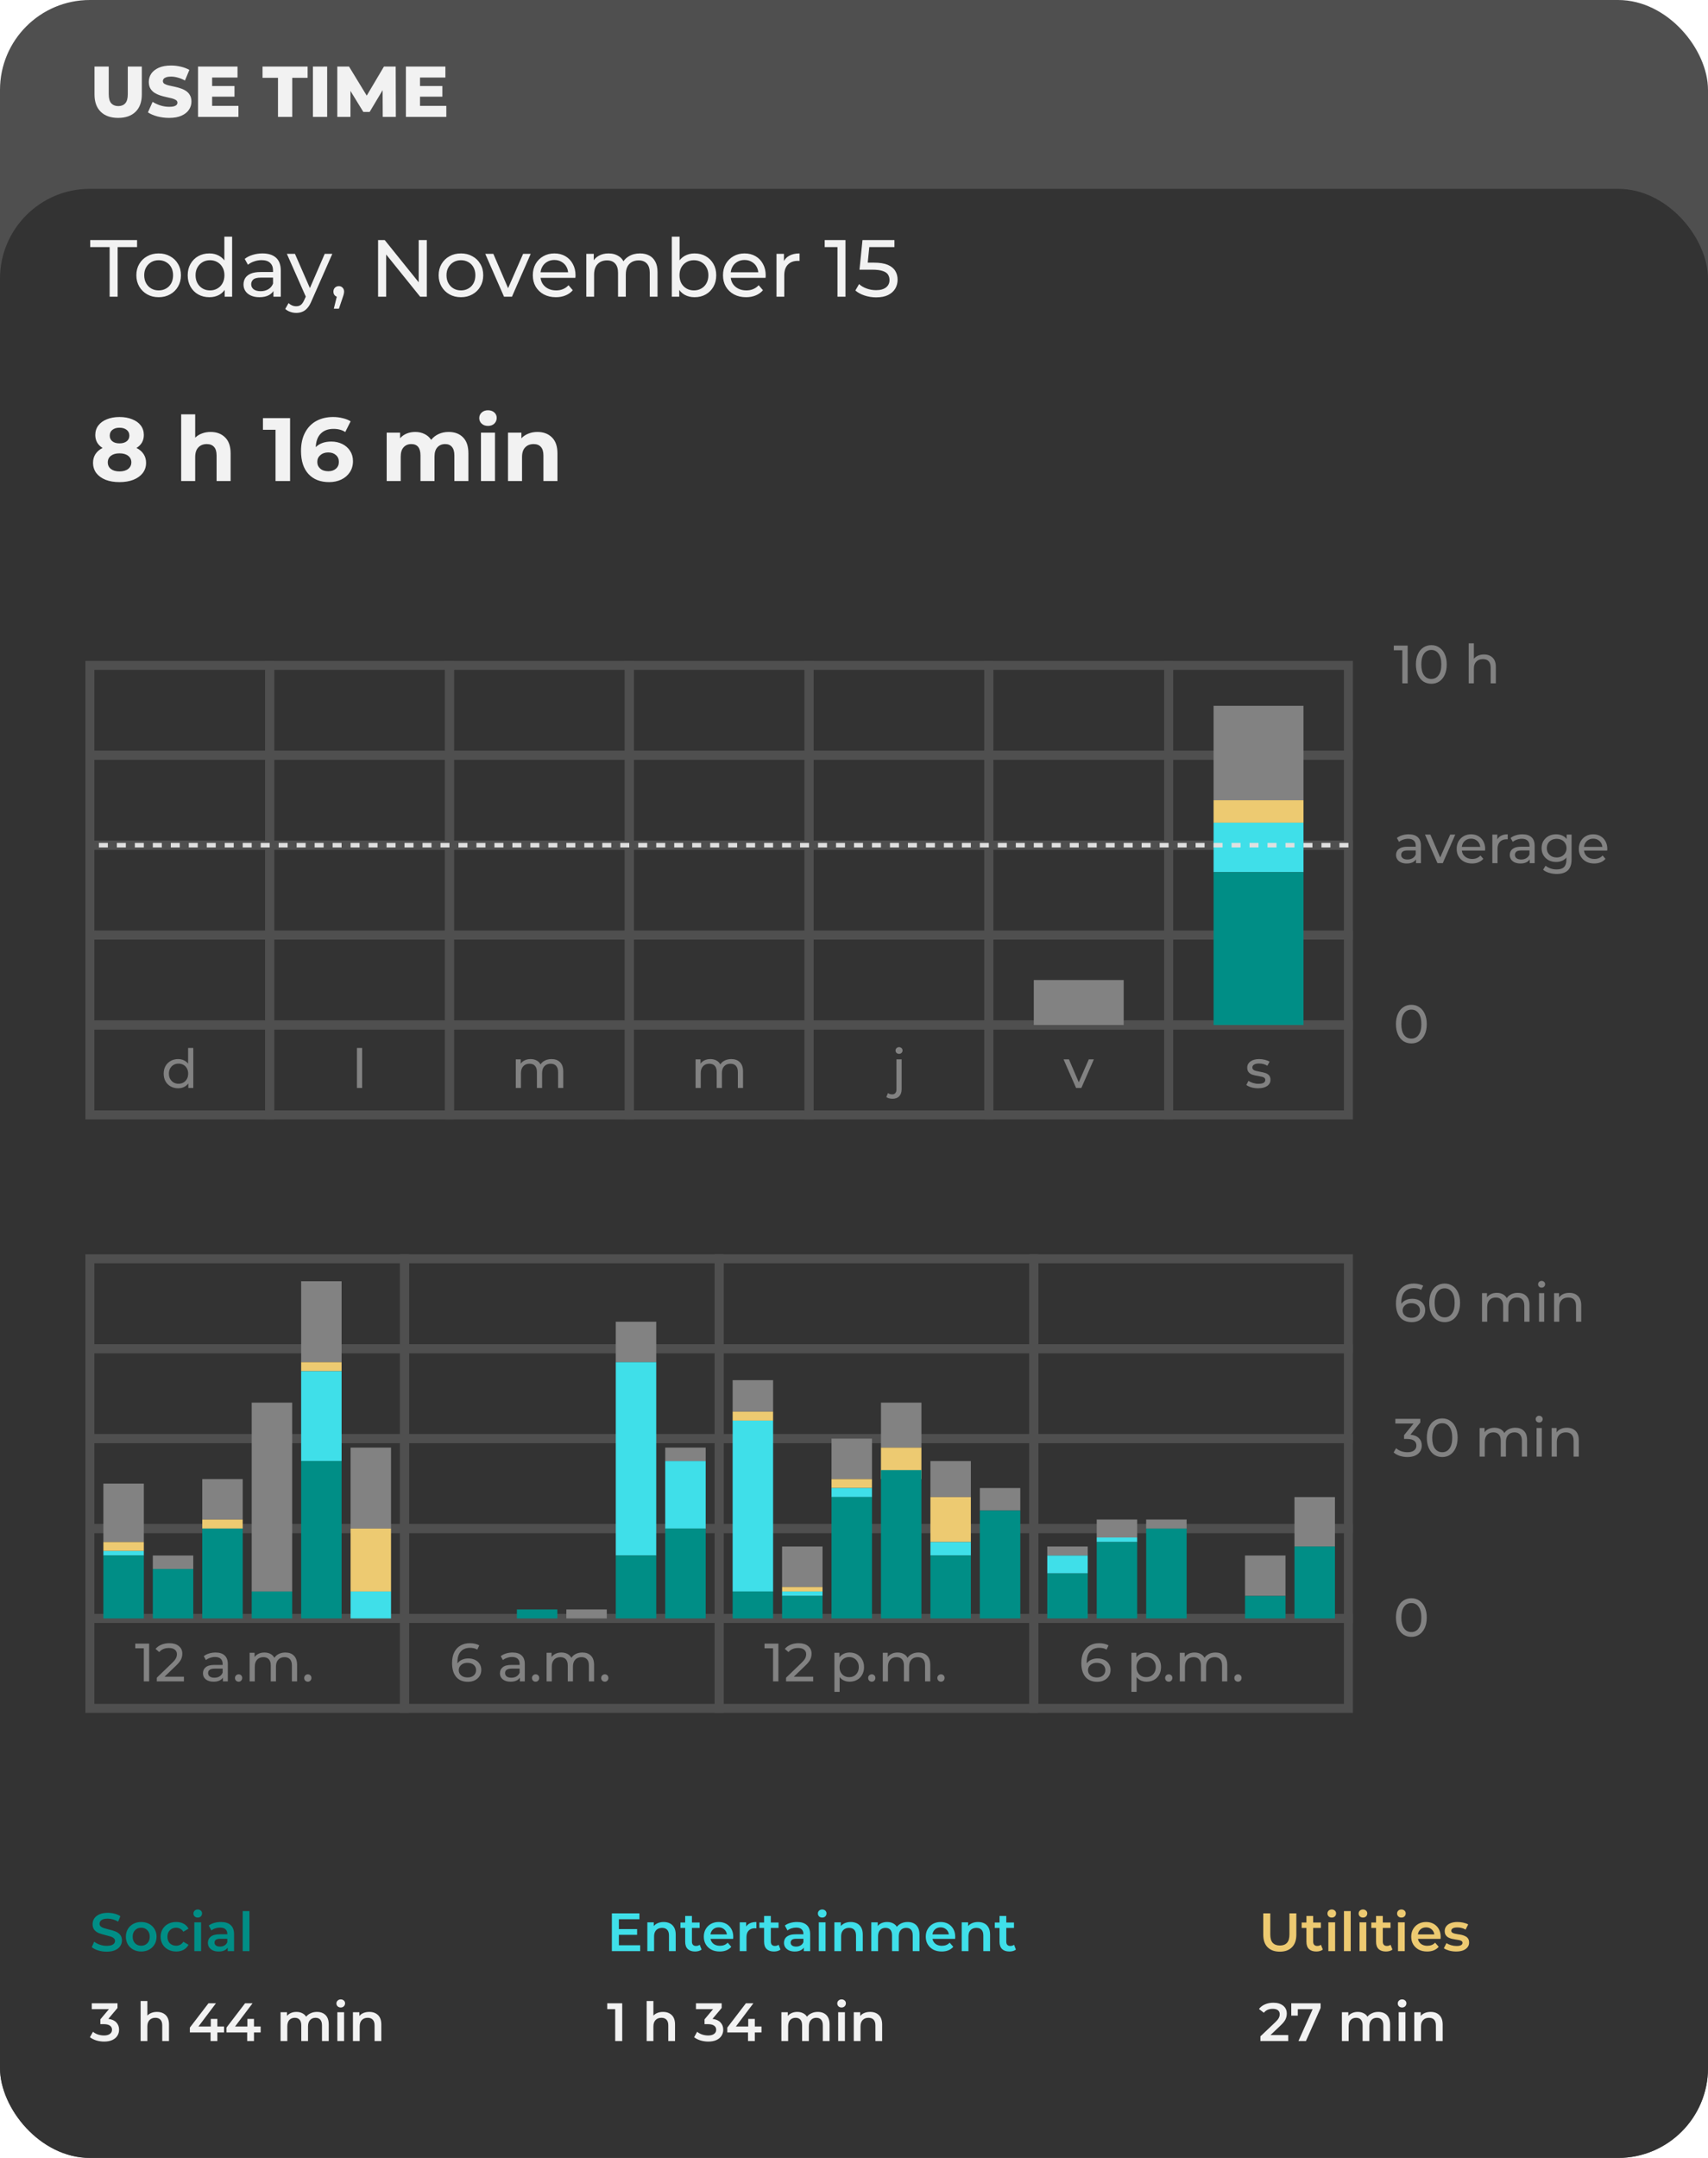 <svg width="380" height="480" viewBox="0 0 380 480" fill="none" xmlns="http://www.w3.org/2000/svg">
<g clip-path="url(#clip0_14_862)">
<rect width="380" height="480" rx="20" fill="#4F4F4F"/>
<path d="M26.288 26.224C24.635 26.224 23.344 25.771 22.416 24.864C21.488 23.957 21.024 22.672 21.024 21.008V14.8H24.192V20.912C24.192 21.872 24.379 22.56 24.752 22.976C25.136 23.392 25.659 23.6 26.32 23.6C26.981 23.6 27.499 23.392 27.872 22.976C28.245 22.56 28.432 21.872 28.432 20.912V14.8H31.552V21.008C31.552 22.672 31.088 23.957 30.16 24.864C29.232 25.771 27.941 26.224 26.288 26.224ZM37.634 26.224C36.717 26.224 35.831 26.112 34.978 25.888C34.136 25.653 33.447 25.355 32.914 24.992L33.954 22.656C34.456 22.976 35.032 23.243 35.682 23.456C36.343 23.659 36.999 23.76 37.65 23.76C38.087 23.76 38.44 23.723 38.706 23.648C38.973 23.563 39.165 23.456 39.282 23.328C39.41 23.189 39.474 23.029 39.474 22.848C39.474 22.592 39.357 22.389 39.122 22.24C38.888 22.091 38.584 21.968 38.21 21.872C37.837 21.776 37.421 21.68 36.962 21.584C36.514 21.488 36.061 21.365 35.602 21.216C35.154 21.067 34.743 20.875 34.37 20.64C33.997 20.395 33.693 20.08 33.458 19.696C33.224 19.301 33.106 18.805 33.106 18.208C33.106 17.536 33.288 16.928 33.65 16.384C34.023 15.84 34.578 15.403 35.314 15.072C36.05 14.741 36.968 14.576 38.066 14.576C38.802 14.576 39.522 14.661 40.226 14.832C40.941 14.992 41.575 15.232 42.13 15.552L41.154 17.904C40.621 17.616 40.093 17.403 39.57 17.264C39.047 17.115 38.541 17.04 38.05 17.04C37.613 17.04 37.261 17.088 36.994 17.184C36.727 17.269 36.535 17.387 36.418 17.536C36.301 17.685 36.242 17.856 36.242 18.048C36.242 18.293 36.354 18.491 36.578 18.64C36.813 18.779 37.117 18.896 37.49 18.992C37.874 19.077 38.29 19.168 38.738 19.264C39.197 19.36 39.65 19.483 40.098 19.632C40.557 19.771 40.973 19.963 41.346 20.208C41.719 20.443 42.018 20.757 42.242 21.152C42.477 21.536 42.594 22.021 42.594 22.608C42.594 23.259 42.407 23.861 42.034 24.416C41.672 24.96 41.122 25.397 40.386 25.728C39.661 26.059 38.743 26.224 37.634 26.224ZM46.969 19.136H52.169V21.504H46.969V19.136ZM47.194 23.552H53.05V26H44.057V14.8H52.842V17.248H47.194V23.552ZM61.848 26V17.312H58.408V14.8H68.44V17.312H65.016V26H61.848ZM69.62 26V14.8H72.788V26H69.62ZM75.042 26V14.8H77.65L82.29 22.416H80.914L85.426 14.8H88.034L88.066 26H85.154L85.122 19.232H85.618L82.242 24.896H80.834L77.362 19.232H77.97V26H75.042ZM93.219 19.136H98.419V21.504H93.219V19.136ZM93.444 23.552H99.299V26H90.308V14.8H99.091V17.248H93.444V23.552Z" fill="#F2F2F2"/>
<rect y="42" width="380" height="440" rx="20" fill="#333333"/>
<path d="M24.392 66V54.966H20.072V53.4H30.494V54.966H26.174V66H24.392ZM35.304 66.108C34.344 66.108 33.492 65.898 32.748 65.478C32.004 65.058 31.416 64.482 30.984 63.75C30.552 63.006 30.336 62.166 30.336 61.23C30.336 60.282 30.552 59.442 30.984 58.71C31.416 57.978 32.004 57.408 32.748 57C33.492 56.58 34.344 56.37 35.304 56.37C36.252 56.37 37.098 56.58 37.842 57C38.598 57.408 39.186 57.978 39.606 58.71C40.038 59.43 40.254 60.27 40.254 61.23C40.254 62.178 40.038 63.018 39.606 63.75C39.186 64.482 38.598 65.058 37.842 65.478C37.098 65.898 36.252 66.108 35.304 66.108ZM35.304 64.596C35.916 64.596 36.462 64.458 36.942 64.182C37.434 63.906 37.818 63.516 38.094 63.012C38.37 62.496 38.508 61.902 38.508 61.23C38.508 60.546 38.37 59.958 38.094 59.466C37.818 58.962 37.434 58.572 36.942 58.296C36.462 58.02 35.916 57.882 35.304 57.882C34.692 57.882 34.146 58.02 33.666 58.296C33.186 58.572 32.802 58.962 32.514 59.466C32.226 59.958 32.082 60.546 32.082 61.23C32.082 61.902 32.226 62.496 32.514 63.012C32.802 63.516 33.186 63.906 33.666 64.182C34.146 64.458 34.692 64.596 35.304 64.596ZM46.586 66.108C45.662 66.108 44.834 65.904 44.102 65.496C43.382 65.088 42.812 64.518 42.392 63.786C41.972 63.054 41.762 62.202 41.762 61.23C41.762 60.258 41.972 59.412 42.392 58.692C42.812 57.96 43.382 57.39 44.102 56.982C44.834 56.574 45.662 56.37 46.586 56.37C47.39 56.37 48.116 56.55 48.764 56.91C49.412 57.27 49.928 57.81 50.312 58.53C50.708 59.25 50.906 60.15 50.906 61.23C50.906 62.31 50.714 63.21 50.33 63.93C49.958 64.65 49.448 65.196 48.8 65.568C48.152 65.928 47.414 66.108 46.586 66.108ZM46.73 64.596C47.33 64.596 47.87 64.458 48.35 64.182C48.842 63.906 49.226 63.516 49.502 63.012C49.79 62.496 49.934 61.902 49.934 61.23C49.934 60.546 49.79 59.958 49.502 59.466C49.226 58.962 48.842 58.572 48.35 58.296C47.87 58.02 47.33 57.882 46.73 57.882C46.118 57.882 45.572 58.02 45.092 58.296C44.612 58.572 44.228 58.962 43.94 59.466C43.652 59.958 43.508 60.546 43.508 61.23C43.508 61.902 43.652 62.496 43.94 63.012C44.228 63.516 44.612 63.906 45.092 64.182C45.572 64.458 46.118 64.596 46.73 64.596ZM49.988 66V63.426L50.096 61.212L49.916 58.998V52.644H51.644V66H49.988ZM60.835 66V63.984L60.745 63.606V60.168C60.745 59.436 60.529 58.872 60.097 58.476C59.677 58.068 59.041 57.864 58.189 57.864C57.625 57.864 57.073 57.96 56.533 58.152C55.993 58.332 55.537 58.578 55.165 58.89L54.445 57.594C54.937 57.198 55.525 56.898 56.209 56.694C56.905 56.478 57.631 56.37 58.387 56.37C59.695 56.37 60.703 56.688 61.411 57.324C62.119 57.96 62.473 58.932 62.473 60.24V66H60.835ZM57.703 66.108C56.995 66.108 56.371 65.988 55.831 65.748C55.303 65.508 54.895 65.178 54.607 64.758C54.319 64.326 54.175 63.84 54.175 63.3C54.175 62.784 54.295 62.316 54.535 61.896C54.787 61.476 55.189 61.14 55.741 60.888C56.305 60.636 57.061 60.51 58.009 60.51H61.033V61.752H58.081C57.217 61.752 56.635 61.896 56.335 62.184C56.035 62.472 55.885 62.82 55.885 63.228C55.885 63.696 56.071 64.074 56.443 64.362C56.815 64.638 57.331 64.776 57.991 64.776C58.639 64.776 59.203 64.632 59.683 64.344C60.175 64.056 60.529 63.636 60.745 63.084L61.087 64.272C60.859 64.836 60.457 65.286 59.881 65.622C59.305 65.946 58.579 66.108 57.703 66.108ZM65.909 69.6C65.453 69.6 65.009 69.522 64.577 69.366C64.145 69.222 63.773 69.006 63.461 68.718L64.199 67.422C64.439 67.65 64.703 67.824 64.991 67.944C65.279 68.064 65.585 68.124 65.909 68.124C66.329 68.124 66.677 68.016 66.953 67.8C67.229 67.584 67.487 67.2 67.727 66.648L68.321 65.334L68.501 65.118L72.245 56.46H73.937L69.311 66.954C69.035 67.626 68.723 68.154 68.375 68.538C68.039 68.922 67.667 69.192 67.259 69.348C66.851 69.516 66.401 69.6 65.909 69.6ZM68.177 66.306L63.821 56.46H65.621L69.329 64.956L68.177 66.306ZM74.269 68.664L75.168 65.028L75.403 66.072C75.055 66.072 74.76 65.964 74.52 65.748C74.293 65.532 74.178 65.238 74.178 64.866C74.178 64.506 74.293 64.212 74.52 63.984C74.76 63.756 75.049 63.642 75.385 63.642C75.733 63.642 76.014 63.762 76.231 64.002C76.447 64.23 76.555 64.518 76.555 64.866C76.555 64.986 76.543 65.106 76.519 65.226C76.507 65.334 76.477 65.466 76.428 65.622C76.392 65.766 76.332 65.946 76.249 66.162L75.403 68.664H74.269ZM84.117 66V53.4H85.593L93.927 63.75H93.153V53.4H94.953V66H93.477L85.143 55.65H85.917V66H84.117ZM102.558 66.108C101.598 66.108 100.746 65.898 100.002 65.478C99.258 65.058 98.67 64.482 98.238 63.75C97.806 63.006 97.59 62.166 97.59 61.23C97.59 60.282 97.806 59.442 98.238 58.71C98.67 57.978 99.258 57.408 100.002 57C100.746 56.58 101.598 56.37 102.558 56.37C103.506 56.37 104.352 56.58 105.096 57C105.852 57.408 106.44 57.978 106.86 58.71C107.292 59.43 107.508 60.27 107.508 61.23C107.508 62.178 107.292 63.018 106.86 63.75C106.44 64.482 105.852 65.058 105.096 65.478C104.352 65.898 103.506 66.108 102.558 66.108ZM102.558 64.596C103.17 64.596 103.716 64.458 104.196 64.182C104.688 63.906 105.072 63.516 105.348 63.012C105.624 62.496 105.762 61.902 105.762 61.23C105.762 60.546 105.624 59.958 105.348 59.466C105.072 58.962 104.688 58.572 104.196 58.296C103.716 58.02 103.17 57.882 102.558 57.882C101.946 57.882 101.4 58.02 100.92 58.296C100.44 58.572 100.056 58.962 99.768 59.466C99.48 59.958 99.336 60.546 99.336 61.23C99.336 61.902 99.48 62.496 99.768 63.012C100.056 63.516 100.44 63.906 100.92 64.182C101.4 64.458 101.946 64.596 102.558 64.596ZM112.136 66L107.96 56.46H109.76L113.468 65.1H112.604L116.384 56.46H118.076L113.9 66H112.136ZM123.673 66.108C122.653 66.108 121.753 65.898 120.973 65.478C120.205 65.058 119.605 64.482 119.173 63.75C118.753 63.018 118.543 62.178 118.543 61.23C118.543 60.282 118.747 59.442 119.155 58.71C119.575 57.978 120.145 57.408 120.865 57C121.597 56.58 122.419 56.37 123.331 56.37C124.255 56.37 125.071 56.574 125.779 56.982C126.487 57.39 127.039 57.966 127.435 58.71C127.843 59.442 128.047 60.3 128.047 61.284C128.047 61.356 128.041 61.44 128.029 61.536C128.029 61.632 128.023 61.722 128.011 61.806H119.893V60.564H127.111L126.409 60.996C126.421 60.384 126.295 59.838 126.031 59.358C125.767 58.878 125.401 58.506 124.933 58.242C124.477 57.966 123.943 57.828 123.331 57.828C122.731 57.828 122.197 57.966 121.729 58.242C121.261 58.506 120.895 58.884 120.631 59.376C120.367 59.856 120.235 60.408 120.235 61.032V61.32C120.235 61.956 120.379 62.526 120.667 63.03C120.967 63.522 121.381 63.906 121.909 64.182C122.437 64.458 123.043 64.596 123.727 64.596C124.291 64.596 124.801 64.5 125.257 64.308C125.725 64.116 126.133 63.828 126.481 63.444L127.435 64.56C127.003 65.064 126.463 65.448 125.815 65.712C125.179 65.976 124.465 66.108 123.673 66.108ZM142.381 56.37C143.149 56.37 143.827 56.52 144.415 56.82C145.003 57.12 145.459 57.576 145.783 58.188C146.119 58.8 146.287 59.574 146.287 60.51V66H144.559V60.708C144.559 59.784 144.343 59.088 143.911 58.62C143.479 58.152 142.873 57.918 142.093 57.918C141.517 57.918 141.013 58.038 140.581 58.278C140.149 58.518 139.813 58.872 139.573 59.34C139.345 59.808 139.231 60.39 139.231 61.086V66H137.503V60.708C137.503 59.784 137.287 59.088 136.855 58.62C136.435 58.152 135.829 57.918 135.037 57.918C134.473 57.918 133.975 58.038 133.543 58.278C133.111 58.518 132.775 58.872 132.535 59.34C132.295 59.808 132.175 60.39 132.175 61.086V66H130.447V56.46H132.103V58.998L131.833 58.35C132.133 57.726 132.595 57.24 133.219 56.892C133.843 56.544 134.569 56.37 135.397 56.37C136.309 56.37 137.095 56.598 137.755 57.054C138.415 57.498 138.847 58.176 139.051 59.088L138.349 58.8C138.637 58.068 139.141 57.48 139.861 57.036C140.581 56.592 141.421 56.37 142.381 56.37ZM154.524 66.108C153.708 66.108 152.97 65.928 152.31 65.568C151.662 65.196 151.146 64.65 150.762 63.93C150.39 63.21 150.204 62.31 150.204 61.23C150.204 60.15 150.396 59.25 150.78 58.53C151.176 57.81 151.698 57.27 152.346 56.91C153.006 56.55 153.732 56.37 154.524 56.37C155.46 56.37 156.288 56.574 157.008 56.982C157.728 57.39 158.298 57.96 158.718 58.692C159.138 59.412 159.348 60.258 159.348 61.23C159.348 62.202 159.138 63.054 158.718 63.786C158.298 64.518 157.728 65.088 157.008 65.496C156.288 65.904 155.46 66.108 154.524 66.108ZM149.466 66V52.644H151.194V58.998L151.014 61.212L151.122 63.426V66H149.466ZM154.38 64.596C154.992 64.596 155.538 64.458 156.018 64.182C156.51 63.906 156.894 63.516 157.17 63.012C157.458 62.496 157.602 61.902 157.602 61.23C157.602 60.546 157.458 59.958 157.17 59.466C156.894 58.962 156.51 58.572 156.018 58.296C155.538 58.02 154.992 57.882 154.38 57.882C153.78 57.882 153.234 58.02 152.742 58.296C152.262 58.572 151.878 58.962 151.59 59.466C151.314 59.958 151.176 60.546 151.176 61.23C151.176 61.902 151.314 62.496 151.59 63.012C151.878 63.516 152.262 63.906 152.742 64.182C153.234 64.458 153.78 64.596 154.38 64.596ZM165.984 66.108C164.964 66.108 164.064 65.898 163.284 65.478C162.516 65.058 161.916 64.482 161.484 63.75C161.064 63.018 160.854 62.178 160.854 61.23C160.854 60.282 161.058 59.442 161.466 58.71C161.886 57.978 162.456 57.408 163.176 57C163.908 56.58 164.73 56.37 165.642 56.37C166.566 56.37 167.382 56.574 168.09 56.982C168.798 57.39 169.35 57.966 169.746 58.71C170.154 59.442 170.358 60.3 170.358 61.284C170.358 61.356 170.352 61.44 170.34 61.536C170.34 61.632 170.334 61.722 170.322 61.806H162.204V60.564H169.422L168.72 60.996C168.732 60.384 168.606 59.838 168.342 59.358C168.078 58.878 167.712 58.506 167.244 58.242C166.788 57.966 166.254 57.828 165.642 57.828C165.042 57.828 164.508 57.966 164.04 58.242C163.572 58.506 163.206 58.884 162.942 59.376C162.678 59.856 162.546 60.408 162.546 61.032V61.32C162.546 61.956 162.69 62.526 162.978 63.03C163.278 63.522 163.692 63.906 164.22 64.182C164.748 64.458 165.354 64.596 166.038 64.596C166.602 64.596 167.112 64.5 167.568 64.308C168.036 64.116 168.444 63.828 168.792 63.444L169.746 64.56C169.314 65.064 168.774 65.448 168.126 65.712C167.49 65.976 166.776 66.108 165.984 66.108ZM172.757 66V56.46H174.413V59.052L174.251 58.404C174.515 57.744 174.959 57.24 175.583 56.892C176.207 56.544 176.975 56.37 177.887 56.37V58.044C177.815 58.032 177.743 58.026 177.671 58.026C177.611 58.026 177.551 58.026 177.491 58.026C176.567 58.026 175.835 58.302 175.295 58.854C174.755 59.406 174.485 60.204 174.485 61.248V66H172.757ZM186.324 66V54.12L187.098 54.966H183.48V53.4H188.106V66H186.324ZM194.93 66.144C194.042 66.144 193.178 66.006 192.338 65.73C191.51 65.454 190.832 65.082 190.304 64.614L191.132 63.192C191.552 63.588 192.098 63.912 192.77 64.164C193.442 64.416 194.156 64.542 194.912 64.542C195.872 64.542 196.61 64.338 197.126 63.93C197.642 63.522 197.9 62.976 197.9 62.292C197.9 61.824 197.786 61.416 197.558 61.068C197.33 60.72 196.934 60.456 196.37 60.276C195.818 60.084 195.056 59.988 194.084 59.988H191.222L191.888 53.4H198.998V54.966H192.554L193.49 54.084L192.968 59.286L192.032 58.422H194.462C195.722 58.422 196.736 58.584 197.504 58.908C198.272 59.232 198.83 59.682 199.178 60.258C199.526 60.822 199.7 61.476 199.7 62.22C199.7 62.94 199.526 63.6 199.178 64.2C198.83 64.788 198.302 65.262 197.594 65.622C196.898 65.97 196.01 66.144 194.93 66.144Z" fill="#F2F2F2"/>
<path d="M23.732 434.12C23.084 434.12 22.456 434.028 21.848 433.844C21.248 433.66 20.772 433.416 20.42 433.112L20.96 431.9C21.304 432.172 21.724 432.396 22.22 432.572C22.724 432.74 23.228 432.824 23.732 432.824C24.356 432.824 24.82 432.724 25.124 432.524C25.436 432.324 25.592 432.06 25.592 431.732C25.592 431.492 25.504 431.296 25.328 431.144C25.16 430.984 24.944 430.86 24.68 430.772C24.416 430.684 24.056 430.584 23.6 430.472C22.96 430.32 22.44 430.168 22.04 430.016C21.648 429.864 21.308 429.628 21.02 429.308C20.74 428.98 20.6 428.54 20.6 427.988C20.6 427.524 20.724 427.104 20.972 426.728C21.228 426.344 21.608 426.04 22.112 425.816C22.624 425.592 23.248 425.48 23.984 425.48C24.496 425.48 25 425.544 25.496 425.672C25.992 425.8 26.42 425.984 26.78 426.224L26.288 427.436C25.92 427.22 25.536 427.056 25.136 426.944C24.736 426.832 24.348 426.776 23.972 426.776C23.356 426.776 22.896 426.88 22.592 427.088C22.296 427.296 22.148 427.572 22.148 427.916C22.148 428.156 22.232 428.352 22.4 428.504C22.576 428.656 22.796 428.776 23.06 428.864C23.324 428.952 23.684 429.052 24.14 429.164C24.764 429.308 25.276 429.46 25.676 429.62C26.076 429.772 26.416 430.008 26.696 430.328C26.984 430.648 27.128 431.08 27.128 431.624C27.128 432.088 27 432.508 26.744 432.884C26.496 433.26 26.116 433.56 25.604 433.784C25.092 434.008 24.468 434.12 23.732 434.12ZM31.411 434.084C30.763 434.084 30.179 433.944 29.659 433.664C29.139 433.384 28.731 432.996 28.435 432.5C28.147 431.996 28.003 431.428 28.003 430.796C28.003 430.164 28.147 429.6 28.435 429.104C28.731 428.608 29.139 428.22 29.659 427.94C30.179 427.66 30.763 427.52 31.411 427.52C32.067 427.52 32.655 427.66 33.175 427.94C33.695 428.22 34.099 428.608 34.387 429.104C34.683 429.6 34.831 430.164 34.831 430.796C34.831 431.428 34.683 431.996 34.387 432.5C34.099 432.996 33.695 433.384 33.175 433.664C32.655 433.944 32.067 434.084 31.411 434.084ZM31.411 432.8C31.963 432.8 32.419 432.616 32.779 432.248C33.139 431.88 33.319 431.396 33.319 430.796C33.319 430.196 33.139 429.712 32.779 429.344C32.419 428.976 31.963 428.792 31.411 428.792C30.859 428.792 30.403 428.976 30.043 429.344C29.691 429.712 29.515 430.196 29.515 430.796C29.515 431.396 29.691 431.88 30.043 432.248C30.403 432.616 30.859 432.8 31.411 432.8ZM39.205 434.084C38.541 434.084 37.945 433.944 37.417 433.664C36.889 433.384 36.477 432.996 36.181 432.5C35.885 431.996 35.737 431.428 35.737 430.796C35.737 430.164 35.885 429.6 36.181 429.104C36.477 428.608 36.885 428.22 37.405 427.94C37.933 427.66 38.533 427.52 39.205 427.52C39.837 427.52 40.389 427.648 40.861 427.904C41.341 428.16 41.701 428.528 41.941 429.008L40.789 429.68C40.605 429.384 40.373 429.164 40.093 429.02C39.821 428.868 39.521 428.792 39.193 428.792C38.633 428.792 38.169 428.976 37.801 429.344C37.433 429.704 37.249 430.188 37.249 430.796C37.249 431.404 37.429 431.892 37.789 432.26C38.157 432.62 38.625 432.8 39.193 432.8C39.521 432.8 39.821 432.728 40.093 432.584C40.373 432.432 40.605 432.208 40.789 431.912L41.941 432.584C41.693 433.064 41.329 433.436 40.849 433.7C40.377 433.956 39.829 434.084 39.205 434.084ZM43.238 427.592H44.738V434H43.238V427.592ZM43.994 426.536C43.722 426.536 43.494 426.452 43.31 426.284C43.126 426.108 43.034 425.892 43.034 425.636C43.034 425.38 43.126 425.168 43.31 425C43.494 424.824 43.722 424.736 43.994 424.736C44.266 424.736 44.494 424.82 44.678 424.988C44.862 425.148 44.954 425.352 44.954 425.6C44.954 425.864 44.862 426.088 44.678 426.272C44.502 426.448 44.274 426.536 43.994 426.536ZM49.155 427.52C50.099 427.52 50.819 427.748 51.315 428.204C51.819 428.652 52.071 429.332 52.071 430.244V434H50.655V433.22C50.471 433.5 50.207 433.716 49.863 433.868C49.527 434.012 49.119 434.084 48.639 434.084C48.159 434.084 47.739 434.004 47.379 433.844C47.019 433.676 46.739 433.448 46.539 433.16C46.347 432.864 46.251 432.532 46.251 432.164C46.251 431.588 46.463 431.128 46.887 430.784C47.319 430.432 47.995 430.256 48.915 430.256H50.571V430.16C50.571 429.712 50.435 429.368 50.163 429.128C49.899 428.888 49.503 428.768 48.975 428.768C48.615 428.768 48.259 428.824 47.907 428.936C47.563 429.048 47.271 429.204 47.031 429.404L46.443 428.312C46.779 428.056 47.183 427.86 47.655 427.724C48.127 427.588 48.627 427.52 49.155 427.52ZM48.951 432.992C49.327 432.992 49.659 432.908 49.947 432.74C50.243 432.564 50.451 432.316 50.571 431.996V431.252H49.023C48.159 431.252 47.727 431.536 47.727 432.104C47.727 432.376 47.835 432.592 48.051 432.752C48.267 432.912 48.567 432.992 48.951 432.992ZM53.996 425.096H55.496V434H53.996V425.096Z" fill="#008E86"/>
<path d="M137.568 429.092H141.744V430.376H137.568V429.092ZM137.688 432.692H142.428V434H136.128V425.6H142.26V426.908H137.688V432.692ZM147.659 427.52C148.171 427.52 148.627 427.62 149.027 427.82C149.435 428.02 149.755 428.328 149.987 428.744C150.219 429.152 150.335 429.68 150.335 430.328V434H148.835V430.52C148.835 429.952 148.699 429.528 148.427 429.248C148.163 428.968 147.791 428.828 147.311 428.828C146.959 428.828 146.647 428.9 146.375 429.044C146.103 429.188 145.891 429.404 145.739 429.692C145.595 429.972 145.523 430.328 145.523 430.76V434H144.023V427.592H145.451V429.32L145.199 428.792C145.423 428.384 145.747 428.072 146.171 427.856C146.603 427.632 147.099 427.52 147.659 427.52ZM154.65 434.084C153.946 434.084 153.402 433.904 153.018 433.544C152.634 433.176 152.442 432.636 152.442 431.924V426.176H153.942V431.888C153.942 432.192 154.018 432.428 154.17 432.596C154.33 432.764 154.55 432.848 154.83 432.848C155.166 432.848 155.446 432.76 155.67 432.584L156.09 433.652C155.914 433.796 155.698 433.904 155.442 433.976C155.186 434.048 154.922 434.084 154.65 434.084ZM151.386 428.84V427.64H155.658V428.84H151.386ZM160.125 434.084C159.413 434.084 158.789 433.944 158.253 433.664C157.725 433.376 157.313 432.984 157.017 432.488C156.729 431.992 156.585 431.428 156.585 430.796C156.585 430.156 156.725 429.592 157.005 429.104C157.293 428.608 157.685 428.22 158.181 427.94C158.685 427.66 159.257 427.52 159.897 427.52C160.521 427.52 161.077 427.656 161.565 427.928C162.053 428.2 162.437 428.584 162.717 429.08C162.997 429.576 163.137 430.16 163.137 430.832C163.137 430.896 163.133 430.968 163.125 431.048C163.125 431.128 163.121 431.204 163.113 431.276H157.773V430.28H162.321L161.733 430.592C161.741 430.224 161.665 429.9 161.505 429.62C161.345 429.34 161.125 429.12 160.845 428.96C160.573 428.8 160.257 428.72 159.897 428.72C159.529 428.72 159.205 428.8 158.925 428.96C158.653 429.12 158.437 429.344 158.277 429.632C158.125 429.912 158.049 430.244 158.049 430.628V430.868C158.049 431.252 158.137 431.592 158.313 431.888C158.489 432.184 158.737 432.412 159.057 432.572C159.377 432.732 159.745 432.812 160.161 432.812C160.521 432.812 160.845 432.756 161.133 432.644C161.421 432.532 161.677 432.356 161.901 432.116L162.705 433.04C162.417 433.376 162.053 433.636 161.613 433.82C161.181 433.996 160.685 434.084 160.125 434.084ZM164.578 434V427.592H166.006V429.356L165.838 428.84C166.03 428.408 166.33 428.08 166.738 427.856C167.154 427.632 167.67 427.52 168.286 427.52V428.948C168.222 428.932 168.162 428.924 168.106 428.924C168.05 428.916 167.994 428.912 167.938 428.912C167.37 428.912 166.918 429.08 166.582 429.416C166.246 429.744 166.078 430.236 166.078 430.892V434H164.578ZM172.205 434.084C171.501 434.084 170.957 433.904 170.573 433.544C170.189 433.176 169.997 432.636 169.997 431.924V426.176H171.497V431.888C171.497 432.192 171.573 432.428 171.725 432.596C171.885 432.764 172.105 432.848 172.385 432.848C172.721 432.848 173.001 432.76 173.225 432.584L173.645 433.652C173.469 433.796 173.253 433.904 172.997 433.976C172.741 434.048 172.477 434.084 172.205 434.084ZM168.941 428.84V427.64H173.213V428.84H168.941ZM178.827 434V432.704L178.743 432.428V430.16C178.743 429.72 178.611 429.38 178.347 429.14C178.083 428.892 177.683 428.768 177.147 428.768C176.787 428.768 176.431 428.824 176.079 428.936C175.735 429.048 175.443 429.204 175.203 429.404L174.615 428.312C174.959 428.048 175.367 427.852 175.839 427.724C176.319 427.588 176.815 427.52 177.327 427.52C178.255 427.52 178.971 427.744 179.475 428.192C179.987 428.632 180.243 429.316 180.243 430.244V434H178.827ZM176.811 434.084C176.331 434.084 175.911 434.004 175.551 433.844C175.191 433.676 174.911 433.448 174.711 433.16C174.519 432.864 174.423 432.532 174.423 432.164C174.423 431.804 174.507 431.48 174.675 431.192C174.851 430.904 175.135 430.676 175.527 430.508C175.919 430.34 176.439 430.256 177.087 430.256H178.947V431.252H177.195C176.683 431.252 176.339 431.336 176.163 431.504C175.987 431.664 175.899 431.864 175.899 432.104C175.899 432.376 176.007 432.592 176.223 432.752C176.439 432.912 176.739 432.992 177.123 432.992C177.491 432.992 177.819 432.908 178.107 432.74C178.403 432.572 178.615 432.324 178.743 431.996L178.995 432.896C178.851 433.272 178.591 433.564 178.215 433.772C177.847 433.98 177.379 434.084 176.811 434.084ZM182.168 434V427.592H183.668V434H182.168ZM182.924 426.536C182.644 426.536 182.412 426.448 182.228 426.272C182.052 426.096 181.964 425.884 181.964 425.636C181.964 425.38 182.052 425.168 182.228 425C182.412 424.824 182.644 424.736 182.924 424.736C183.204 424.736 183.432 424.82 183.608 424.988C183.792 425.148 183.884 425.352 183.884 425.6C183.884 425.864 183.796 426.088 183.62 426.272C183.444 426.448 183.212 426.536 182.924 426.536ZM189.272 427.52C189.784 427.52 190.24 427.62 190.64 427.82C191.048 428.02 191.368 428.328 191.6 428.744C191.832 429.152 191.948 429.68 191.948 430.328V434H190.448V430.52C190.448 429.952 190.312 429.528 190.04 429.248C189.776 428.968 189.404 428.828 188.924 428.828C188.572 428.828 188.26 428.9 187.988 429.044C187.716 429.188 187.504 429.404 187.352 429.692C187.208 429.972 187.136 430.328 187.136 430.76V434H185.636V427.592H187.064V429.32L186.812 428.792C187.036 428.384 187.36 428.072 187.784 427.856C188.216 427.632 188.712 427.52 189.272 427.52ZM201.939 427.52C202.451 427.52 202.903 427.62 203.295 427.82C203.695 428.02 204.007 428.328 204.231 428.744C204.455 429.152 204.567 429.68 204.567 430.328V434H203.067V430.52C203.067 429.952 202.943 429.528 202.695 429.248C202.447 428.968 202.091 428.828 201.627 428.828C201.299 428.828 201.007 428.9 200.751 429.044C200.503 429.188 200.307 429.4 200.163 429.68C200.027 429.96 199.959 430.316 199.959 430.748V434H198.459V430.52C198.459 429.952 198.335 429.528 198.087 429.248C197.839 428.968 197.483 428.828 197.019 428.828C196.691 428.828 196.399 428.9 196.143 429.044C195.895 429.188 195.699 429.4 195.555 429.68C195.419 429.96 195.351 430.316 195.351 430.748V434H193.851V427.592H195.279V429.296L195.027 428.792C195.243 428.376 195.555 428.06 195.963 427.844C196.379 427.628 196.851 427.52 197.379 427.52C197.979 427.52 198.499 427.668 198.939 427.964C199.387 428.26 199.683 428.708 199.827 429.308L199.239 429.104C199.447 428.624 199.791 428.24 200.271 427.952C200.751 427.664 201.307 427.52 201.939 427.52ZM209.508 434.084C208.796 434.084 208.172 433.944 207.636 433.664C207.108 433.376 206.696 432.984 206.4 432.488C206.112 431.992 205.968 431.428 205.968 430.796C205.968 430.156 206.108 429.592 206.388 429.104C206.676 428.608 207.068 428.22 207.564 427.94C208.068 427.66 208.64 427.52 209.28 427.52C209.904 427.52 210.46 427.656 210.948 427.928C211.436 428.2 211.82 428.584 212.1 429.08C212.38 429.576 212.52 430.16 212.52 430.832C212.52 430.896 212.516 430.968 212.508 431.048C212.508 431.128 212.504 431.204 212.496 431.276H207.156V430.28H211.704L211.116 430.592C211.124 430.224 211.048 429.9 210.888 429.62C210.728 429.34 210.508 429.12 210.228 428.96C209.956 428.8 209.64 428.72 209.28 428.72C208.912 428.72 208.588 428.8 208.308 428.96C208.036 429.12 207.82 429.344 207.66 429.632C207.508 429.912 207.432 430.244 207.432 430.628V430.868C207.432 431.252 207.52 431.592 207.696 431.888C207.872 432.184 208.12 432.412 208.44 432.572C208.76 432.732 209.128 432.812 209.544 432.812C209.904 432.812 210.228 432.756 210.516 432.644C210.804 432.532 211.06 432.356 211.284 432.116L212.088 433.04C211.8 433.376 211.436 433.636 210.996 433.82C210.564 433.996 210.068 434.084 209.508 434.084ZM217.597 427.52C218.109 427.52 218.565 427.62 218.965 427.82C219.373 428.02 219.693 428.328 219.925 428.744C220.157 429.152 220.273 429.68 220.273 430.328V434H218.773V430.52C218.773 429.952 218.637 429.528 218.365 429.248C218.101 428.968 217.729 428.828 217.249 428.828C216.897 428.828 216.585 428.9 216.313 429.044C216.041 429.188 215.829 429.404 215.677 429.692C215.533 429.972 215.461 430.328 215.461 430.76V434H213.961V427.592H215.389V429.32L215.137 428.792C215.361 428.384 215.685 428.072 216.109 427.856C216.541 427.632 217.037 427.52 217.597 427.52ZM224.587 434.084C223.883 434.084 223.339 433.904 222.955 433.544C222.571 433.176 222.379 432.636 222.379 431.924V426.176H223.879V431.888C223.879 432.192 223.955 432.428 224.107 432.596C224.267 432.764 224.487 432.848 224.767 432.848C225.103 432.848 225.383 432.76 225.607 432.584L226.027 433.652C225.851 433.796 225.635 433.904 225.379 433.976C225.123 434.048 224.859 434.084 224.587 434.084ZM221.323 428.84V427.64H225.595V428.84H221.323Z" fill="#3FDFE9"/>
<path d="M284.74 434.12C283.588 434.12 282.684 433.796 282.028 433.148C281.38 432.5 281.056 431.564 281.056 430.34V425.6H282.616V430.28C282.616 431.144 282.8 431.772 283.168 432.164C283.544 432.556 284.072 432.752 284.752 432.752C285.432 432.752 285.956 432.556 286.324 432.164C286.692 431.772 286.876 431.144 286.876 430.28V425.6H288.412V430.34C288.412 431.564 288.084 432.5 287.428 433.148C286.78 433.796 285.884 434.12 284.74 434.12ZM292.865 434.084C292.161 434.084 291.617 433.904 291.233 433.544C290.849 433.176 290.657 432.636 290.657 431.924V426.176H292.157V431.888C292.157 432.192 292.233 432.428 292.385 432.596C292.545 432.764 292.765 432.848 293.045 432.848C293.381 432.848 293.661 432.76 293.885 432.584L294.305 433.652C294.129 433.796 293.913 433.904 293.657 433.976C293.401 434.048 293.137 434.084 292.865 434.084ZM289.601 428.84V427.64H293.873V428.84H289.601ZM295.539 434V427.592H297.039V434H295.539ZM296.295 426.536C296.015 426.536 295.783 426.448 295.599 426.272C295.423 426.096 295.335 425.884 295.335 425.636C295.335 425.38 295.423 425.168 295.599 425C295.783 424.824 296.015 424.736 296.295 424.736C296.575 424.736 296.803 424.82 296.979 424.988C297.163 425.148 297.255 425.352 297.255 425.6C297.255 425.864 297.167 426.088 296.991 426.272C296.815 426.448 296.583 426.536 296.295 426.536ZM299.007 434V425.096H300.507V434H299.007ZM302.476 434V427.592H303.976V434H302.476ZM303.232 426.536C302.952 426.536 302.72 426.448 302.536 426.272C302.36 426.096 302.272 425.884 302.272 425.636C302.272 425.38 302.36 425.168 302.536 425C302.72 424.824 302.952 424.736 303.232 424.736C303.512 424.736 303.74 424.82 303.916 424.988C304.1 425.148 304.192 425.352 304.192 425.6C304.192 425.864 304.104 426.088 303.928 426.272C303.752 426.448 303.52 426.536 303.232 426.536ZM308.357 434.084C307.653 434.084 307.109 433.904 306.725 433.544C306.341 433.176 306.149 432.636 306.149 431.924V426.176H307.649V431.888C307.649 432.192 307.725 432.428 307.877 432.596C308.037 432.764 308.257 432.848 308.537 432.848C308.873 432.848 309.153 432.76 309.377 432.584L309.797 433.652C309.621 433.796 309.405 433.904 309.149 433.976C308.893 434.048 308.629 434.084 308.357 434.084ZM305.093 428.84V427.64H309.365V428.84H305.093ZM311.031 434V427.592H312.531V434H311.031ZM311.787 426.536C311.507 426.536 311.275 426.448 311.091 426.272C310.915 426.096 310.827 425.884 310.827 425.636C310.827 425.38 310.915 425.168 311.091 425C311.275 424.824 311.507 424.736 311.787 424.736C312.067 424.736 312.295 424.82 312.471 424.988C312.655 425.148 312.747 425.352 312.747 425.6C312.747 425.864 312.659 426.088 312.483 426.272C312.307 426.448 312.075 426.536 311.787 426.536ZM317.512 434.084C316.8 434.084 316.176 433.944 315.64 433.664C315.112 433.376 314.7 432.984 314.404 432.488C314.116 431.992 313.972 431.428 313.972 430.796C313.972 430.156 314.112 429.592 314.392 429.104C314.68 428.608 315.072 428.22 315.568 427.94C316.072 427.66 316.644 427.52 317.284 427.52C317.908 427.52 318.464 427.656 318.952 427.928C319.44 428.2 319.824 428.584 320.104 429.08C320.384 429.576 320.524 430.16 320.524 430.832C320.524 430.896 320.52 430.968 320.512 431.048C320.512 431.128 320.508 431.204 320.5 431.276H315.16V430.28H319.708L319.12 430.592C319.128 430.224 319.052 429.9 318.892 429.62C318.732 429.34 318.512 429.12 318.232 428.96C317.96 428.8 317.644 428.72 317.284 428.72C316.916 428.72 316.592 428.8 316.312 428.96C316.04 429.12 315.824 429.344 315.664 429.632C315.512 429.912 315.436 430.244 315.436 430.628V430.868C315.436 431.252 315.524 431.592 315.7 431.888C315.876 432.184 316.124 432.412 316.444 432.572C316.764 432.732 317.132 432.812 317.548 432.812C317.908 432.812 318.232 432.756 318.52 432.644C318.808 432.532 319.064 432.356 319.288 432.116L320.092 433.04C319.804 433.376 319.44 433.636 319 433.82C318.568 433.996 318.072 434.084 317.512 434.084ZM323.944 434.084C323.408 434.084 322.892 434.016 322.396 433.88C321.908 433.736 321.52 433.564 321.232 433.364L321.808 432.224C322.096 432.408 322.44 432.56 322.84 432.68C323.24 432.8 323.64 432.86 324.04 432.86C324.512 432.86 324.852 432.796 325.06 432.668C325.276 432.54 325.384 432.368 325.384 432.152C325.384 431.976 325.312 431.844 325.168 431.756C325.024 431.66 324.836 431.588 324.604 431.54C324.372 431.492 324.112 431.448 323.824 431.408C323.544 431.368 323.26 431.316 322.972 431.252C322.692 431.18 322.436 431.08 322.204 430.952C321.972 430.816 321.784 430.636 321.64 430.412C321.496 430.188 321.424 429.892 321.424 429.524C321.424 429.116 321.54 428.764 321.772 428.468C322.004 428.164 322.328 427.932 322.744 427.772C323.168 427.604 323.668 427.52 324.244 427.52C324.676 427.52 325.112 427.568 325.552 427.664C325.992 427.76 326.356 427.896 326.644 428.072L326.068 429.212C325.764 429.028 325.456 428.904 325.144 428.84C324.84 428.768 324.536 428.732 324.232 428.732C323.776 428.732 323.436 428.8 323.212 428.936C322.996 429.072 322.888 429.244 322.888 429.452C322.888 429.644 322.96 429.788 323.104 429.884C323.248 429.98 323.436 430.056 323.668 430.112C323.9 430.168 324.156 430.216 324.436 430.256C324.724 430.288 325.008 430.34 325.288 430.412C325.568 430.484 325.824 430.584 326.056 430.712C326.296 430.832 326.488 431.004 326.632 431.228C326.776 431.452 326.848 431.744 326.848 432.104C326.848 432.504 326.728 432.852 326.488 433.148C326.256 433.444 325.924 433.676 325.492 433.844C325.06 434.004 324.544 434.084 323.944 434.084Z" fill="#EDCA71"/>
<path d="M24.104 449.068C24.88 449.164 25.472 449.428 25.88 449.86C26.288 450.292 26.492 450.832 26.492 451.48C26.492 451.968 26.368 452.412 26.12 452.812C25.872 453.212 25.496 453.532 24.992 453.772C24.496 454.004 23.888 454.12 23.168 454.12C22.568 454.12 21.988 454.036 21.428 453.868C20.876 453.692 20.404 453.452 20.012 453.148L20.684 451.936C20.988 452.192 21.356 452.396 21.788 452.548C22.228 452.692 22.68 452.764 23.144 452.764C23.696 452.764 24.128 452.652 24.44 452.428C24.76 452.196 24.92 451.884 24.92 451.492C24.92 451.1 24.768 450.796 24.464 450.58C24.168 450.356 23.712 450.244 23.096 450.244H22.328V449.176L24.236 446.908H20.42V445.6H26.144V446.644L24.104 449.068ZM34.921 447.52C35.729 447.52 36.377 447.756 36.865 448.228C37.353 448.7 37.597 449.4 37.597 450.328V454H36.097V450.52C36.097 449.96 35.965 449.54 35.701 449.26C35.437 448.972 35.061 448.828 34.573 448.828C34.021 448.828 33.585 448.996 33.265 449.332C32.945 449.66 32.785 450.136 32.785 450.76V454H31.285V445.096H32.785V448.336C33.033 448.072 33.337 447.872 33.697 447.736C34.065 447.592 34.473 447.52 34.921 447.52ZM49.848 452.092H48.36V454H46.848V452.092H42.24V451.012L46.38 445.6H48.048L44.148 450.772H46.896V449.08H48.36V450.772H49.848V452.092ZM57.993 452.092H56.505V454H54.993V452.092H50.385V451.012L54.525 445.6H56.193L52.293 450.772H55.041V449.08H56.505V450.772H57.993V452.092ZM70.51 447.52C71.317 447.52 71.957 447.756 72.43 448.228C72.901 448.692 73.138 449.392 73.138 450.328V454H71.638V450.52C71.638 449.96 71.513 449.54 71.266 449.26C71.017 448.972 70.662 448.828 70.198 448.828C69.694 448.828 69.29 448.996 68.986 449.332C68.681 449.66 68.529 450.132 68.529 450.748V454H67.029V450.52C67.029 449.96 66.906 449.54 66.657 449.26C66.409 448.972 66.053 448.828 65.59 448.828C65.078 448.828 64.669 448.992 64.365 449.32C64.07 449.648 63.922 450.124 63.922 450.748V454H62.422V447.592H63.849V448.408C64.09 448.12 64.389 447.9 64.749 447.748C65.109 447.596 65.51 447.52 65.95 447.52C66.43 447.52 66.853 447.612 67.222 447.796C67.597 447.972 67.894 448.236 68.109 448.588C68.374 448.252 68.713 447.992 69.129 447.808C69.546 447.616 70.005 447.52 70.51 447.52ZM75.054 447.592H76.554V454H75.054V447.592ZM75.81 446.536C75.538 446.536 75.31 446.452 75.126 446.284C74.942 446.108 74.85 445.892 74.85 445.636C74.85 445.38 74.942 445.168 75.126 445C75.31 444.824 75.538 444.736 75.81 444.736C76.082 444.736 76.31 444.82 76.494 444.988C76.678 445.148 76.77 445.352 76.77 445.6C76.77 445.864 76.678 446.088 76.494 446.272C76.318 446.448 76.09 446.536 75.81 446.536ZM82.159 447.52C82.967 447.52 83.615 447.756 84.103 448.228C84.591 448.7 84.835 449.4 84.835 450.328V454H83.335V450.52C83.335 449.96 83.203 449.54 82.939 449.26C82.675 448.972 82.299 448.828 81.811 448.828C81.259 448.828 80.823 448.996 80.503 449.332C80.183 449.66 80.023 450.136 80.023 450.76V454H78.523V447.592H79.951V448.42C80.199 448.124 80.511 447.9 80.887 447.748C81.263 447.596 81.687 447.52 82.159 447.52Z" fill="#F2F2F2"/>
<path d="M138.432 445.6V454H136.872V446.908H135.096V445.6H138.432ZM147.507 447.52C148.315 447.52 148.963 447.756 149.451 448.228C149.939 448.7 150.183 449.4 150.183 450.328V454H148.683V450.52C148.683 449.96 148.551 449.54 148.287 449.26C148.023 448.972 147.647 448.828 147.159 448.828C146.607 448.828 146.171 448.996 145.851 449.332C145.531 449.66 145.371 450.136 145.371 450.76V454H143.871V445.096H145.371V448.336C145.619 448.072 145.923 447.872 146.283 447.736C146.651 447.592 147.059 447.52 147.507 447.52ZM158.522 449.068C159.298 449.164 159.89 449.428 160.298 449.86C160.706 450.292 160.91 450.832 160.91 451.48C160.91 451.968 160.786 452.412 160.538 452.812C160.29 453.212 159.914 453.532 159.41 453.772C158.914 454.004 158.306 454.12 157.586 454.12C156.986 454.12 156.406 454.036 155.846 453.868C155.294 453.692 154.822 453.452 154.43 453.148L155.102 451.936C155.406 452.192 155.774 452.396 156.206 452.548C156.646 452.692 157.098 452.764 157.562 452.764C158.114 452.764 158.546 452.652 158.858 452.428C159.178 452.196 159.338 451.884 159.338 451.492C159.338 451.1 159.186 450.796 158.882 450.58C158.586 450.356 158.13 450.244 157.514 450.244H156.746V449.176L158.654 446.908H154.838V445.6H160.562V446.644L158.522 449.068ZM169.418 452.092H167.93V454H166.418V452.092H161.81V451.012L165.95 445.6H167.618L163.718 450.772H166.466V449.08H167.93V450.772H169.418V452.092ZM181.935 447.52C182.743 447.52 183.383 447.756 183.855 448.228C184.327 448.692 184.563 449.392 184.563 450.328V454H183.063V450.52C183.063 449.96 182.939 449.54 182.691 449.26C182.443 448.972 182.087 448.828 181.623 448.828C181.119 448.828 180.715 448.996 180.411 449.332C180.107 449.66 179.955 450.132 179.955 450.748V454H178.455V450.52C178.455 449.96 178.331 449.54 178.083 449.26C177.835 448.972 177.479 448.828 177.015 448.828C176.503 448.828 176.095 448.992 175.791 449.32C175.495 449.648 175.347 450.124 175.347 450.748V454H173.847V447.592H175.275V448.408C175.515 448.12 175.815 447.9 176.175 447.748C176.535 447.596 176.935 447.52 177.375 447.52C177.855 447.52 178.279 447.612 178.647 447.796C179.023 447.972 179.319 448.236 179.535 448.588C179.799 448.252 180.139 447.992 180.555 447.808C180.971 447.616 181.431 447.52 181.935 447.52ZM186.48 447.592H187.98V454H186.48V447.592ZM187.236 446.536C186.964 446.536 186.736 446.452 186.552 446.284C186.368 446.108 186.276 445.892 186.276 445.636C186.276 445.38 186.368 445.168 186.552 445C186.736 444.824 186.964 444.736 187.236 444.736C187.508 444.736 187.736 444.82 187.92 444.988C188.104 445.148 188.196 445.352 188.196 445.6C188.196 445.864 188.104 446.088 187.92 446.272C187.744 446.448 187.516 446.536 187.236 446.536ZM193.585 447.52C194.393 447.52 195.041 447.756 195.529 448.228C196.017 448.7 196.261 449.4 196.261 450.328V454H194.761V450.52C194.761 449.96 194.629 449.54 194.365 449.26C194.101 448.972 193.725 448.828 193.237 448.828C192.685 448.828 192.249 448.996 191.929 449.332C191.609 449.66 191.449 450.136 191.449 450.76V454H189.949V447.592H191.377V448.42C191.625 448.124 191.937 447.9 192.313 447.748C192.689 447.596 193.113 447.52 193.585 447.52Z" fill="#F2F2F2"/>
<path d="M286.612 452.68V454H280.42V452.956L283.756 449.788C284.132 449.428 284.384 449.116 284.512 448.852C284.648 448.58 284.716 448.312 284.716 448.048C284.716 447.656 284.584 447.356 284.32 447.148C284.056 446.94 283.668 446.836 283.156 446.836C282.3 446.836 281.644 447.128 281.188 447.712L280.096 446.872C280.424 446.432 280.864 446.092 281.416 445.852C281.976 445.604 282.6 445.48 283.288 445.48C284.2 445.48 284.928 445.696 285.472 446.128C286.016 446.56 286.288 447.148 286.288 447.892C286.288 448.348 286.192 448.776 286 449.176C285.808 449.576 285.44 450.032 284.896 450.544L282.652 452.68H286.612ZM293.813 445.6V446.644L290.549 454H288.881L292.037 446.92H288.737V448.348H287.285V445.6H293.813ZM306.638 447.52C307.446 447.52 308.086 447.756 308.558 448.228C309.03 448.692 309.266 449.392 309.266 450.328V454H307.766V450.52C307.766 449.96 307.642 449.54 307.394 449.26C307.146 448.972 306.79 448.828 306.326 448.828C305.822 448.828 305.418 448.996 305.114 449.332C304.81 449.66 304.658 450.132 304.658 450.748V454H303.158V450.52C303.158 449.96 303.034 449.54 302.786 449.26C302.538 448.972 302.182 448.828 301.718 448.828C301.206 448.828 300.798 448.992 300.494 449.32C300.198 449.648 300.05 450.124 300.05 450.748V454H298.55V447.592H299.978V448.408C300.218 448.12 300.518 447.9 300.878 447.748C301.238 447.596 301.638 447.52 302.078 447.52C302.558 447.52 302.982 447.612 303.35 447.796C303.726 447.972 304.022 448.236 304.238 448.588C304.502 448.252 304.842 447.992 305.258 447.808C305.674 447.616 306.134 447.52 306.638 447.52ZM311.183 447.592H312.683V454H311.183V447.592ZM311.939 446.536C311.667 446.536 311.439 446.452 311.255 446.284C311.071 446.108 310.979 445.892 310.979 445.636C310.979 445.38 311.071 445.168 311.255 445C311.439 444.824 311.667 444.736 311.939 444.736C312.211 444.736 312.439 444.82 312.623 444.988C312.807 445.148 312.899 445.352 312.899 445.6C312.899 445.864 312.807 446.088 312.623 446.272C312.447 446.448 312.219 446.536 311.939 446.536ZM318.288 447.52C319.096 447.52 319.744 447.756 320.232 448.228C320.72 448.7 320.964 449.4 320.964 450.328V454H319.464V450.52C319.464 449.96 319.332 449.54 319.068 449.26C318.804 448.972 318.428 448.828 317.94 448.828C317.388 448.828 316.952 448.996 316.632 449.332C316.312 449.66 316.152 450.136 316.152 450.76V454H314.652V447.592H316.08V448.42C316.328 448.124 316.64 447.9 317.016 447.748C317.392 447.596 317.816 447.52 318.288 447.52Z" fill="#F2F2F2"/>
<path d="M30.36 99.64C31.053 99.987 31.58 100.44 31.94 101C32.313 101.56 32.5 102.207 32.5 102.94C32.5 103.807 32.253 104.567 31.76 105.22C31.267 105.86 30.573 106.36 29.68 106.72C28.787 107.067 27.753 107.24 26.58 107.24C25.407 107.24 24.373 107.067 23.48 106.72C22.6 106.36 21.913 105.86 21.42 105.22C20.94 104.567 20.7 103.807 20.7 102.94C20.7 102.207 20.88 101.56 21.24 101C21.613 100.44 22.14 99.987 22.82 99.64C22.3 99.32 21.9 98.92 21.62 98.44C21.34 97.947 21.2 97.387 21.2 96.76C21.2 95.947 21.427 95.24 21.88 94.64C22.333 94.04 22.967 93.58 23.78 93.26C24.593 92.927 25.527 92.76 26.58 92.76C27.647 92.76 28.587 92.927 29.4 93.26C30.227 93.58 30.867 94.04 31.32 94.64C31.773 95.24 32 95.947 32 96.76C32 97.387 31.86 97.947 31.58 98.44C31.3 98.92 30.893 99.32 30.36 99.64ZM26.58 95.14C25.927 95.14 25.4 95.3 25 95.62C24.613 95.927 24.42 96.353 24.42 96.9C24.42 97.433 24.613 97.853 25 98.16C25.387 98.467 25.913 98.62 26.58 98.62C27.247 98.62 27.78 98.467 28.18 98.16C28.58 97.853 28.78 97.433 28.78 96.9C28.78 96.353 28.58 95.927 28.18 95.62C27.78 95.3 27.247 95.14 26.58 95.14ZM26.58 104.86C27.393 104.86 28.033 104.68 28.5 104.32C28.98 103.947 29.22 103.453 29.22 102.84C29.22 102.227 28.98 101.74 28.5 101.38C28.033 101.02 27.393 100.84 26.58 100.84C25.78 100.84 25.147 101.02 24.68 101.38C24.213 101.74 23.98 102.227 23.98 102.84C23.98 103.467 24.213 103.96 24.68 104.32C25.147 104.68 25.78 104.86 26.58 104.86ZM46.847 96.08C48.181 96.08 49.254 96.48 50.067 97.28C50.894 98.08 51.307 99.267 51.307 100.84V107H48.187V101.32C48.187 100.467 48.001 99.833 47.627 99.42C47.254 98.993 46.714 98.78 46.007 98.78C45.221 98.78 44.594 99.027 44.127 99.52C43.66 100 43.427 100.72 43.427 101.68V107H40.307V92.16H43.427V97.36C43.84 96.947 44.34 96.633 44.927 96.42C45.514 96.193 46.154 96.08 46.847 96.08ZM64.539 93V107H61.299V95.6H58.499V93H64.539ZM73.711 98.22C74.605 98.22 75.418 98.4 76.151 98.76C76.885 99.12 77.465 99.633 77.891 100.3C78.318 100.953 78.531 101.713 78.531 102.58C78.531 103.513 78.298 104.333 77.831 105.04C77.365 105.747 76.725 106.293 75.911 106.68C75.111 107.053 74.218 107.24 73.231 107.24C71.271 107.24 69.738 106.64 68.631 105.44C67.525 104.24 66.971 102.527 66.971 100.3C66.971 98.713 67.271 97.353 67.871 96.22C68.471 95.087 69.305 94.227 70.371 93.64C71.451 93.053 72.698 92.76 74.111 92.76C74.858 92.76 75.571 92.847 76.251 93.02C76.945 93.18 77.531 93.413 78.011 93.72L76.811 96.1C76.118 95.633 75.245 95.4 74.191 95.4C73.005 95.4 72.065 95.747 71.371 96.44C70.678 97.133 70.305 98.14 70.251 99.46C71.078 98.633 72.231 98.22 73.711 98.22ZM73.051 104.82C73.745 104.82 74.305 104.633 74.731 104.26C75.171 103.887 75.391 103.38 75.391 102.74C75.391 102.1 75.171 101.593 74.731 101.22C74.305 100.833 73.731 100.64 73.011 100.64C72.305 100.64 71.725 100.84 71.271 101.24C70.818 101.627 70.591 102.127 70.591 102.74C70.591 103.353 70.811 103.853 71.251 104.24C71.691 104.627 72.291 104.82 73.051 104.82ZM99.81 96.08C101.157 96.08 102.223 96.48 103.01 97.28C103.81 98.067 104.21 99.253 104.21 100.84V107H101.09V101.32C101.09 100.467 100.91 99.833 100.55 99.42C100.203 98.993 99.703 98.78 99.05 98.78C98.317 98.78 97.737 99.02 97.31 99.5C96.883 99.967 96.67 100.667 96.67 101.6V107H93.55V101.32C93.55 99.627 92.87 98.78 91.51 98.78C90.79 98.78 90.216 99.02 89.79 99.5C89.363 99.967 89.15 100.667 89.15 101.6V107H86.03V96.24H89.01V97.48C89.41 97.027 89.897 96.68 90.47 96.44C91.056 96.2 91.697 96.08 92.39 96.08C93.15 96.08 93.837 96.233 94.45 96.54C95.063 96.833 95.556 97.267 95.93 97.84C96.37 97.28 96.923 96.847 97.59 96.54C98.27 96.233 99.01 96.08 99.81 96.08ZM107.006 96.24H110.126V107H107.006V96.24ZM108.566 94.74C107.993 94.74 107.526 94.573 107.166 94.24C106.806 93.907 106.626 93.493 106.626 93C106.626 92.507 106.806 92.093 107.166 91.76C107.526 91.427 107.993 91.26 108.566 91.26C109.14 91.26 109.606 91.42 109.966 91.74C110.326 92.06 110.506 92.46 110.506 92.94C110.506 93.46 110.326 93.893 109.966 94.24C109.606 94.573 109.14 94.74 108.566 94.74ZM119.562 96.08C120.895 96.08 121.969 96.48 122.782 97.28C123.609 98.08 124.022 99.267 124.022 100.84V107H120.902V101.32C120.902 100.467 120.715 99.833 120.342 99.42C119.969 98.993 119.429 98.78 118.722 98.78C117.935 98.78 117.309 99.027 116.842 99.52C116.375 100 116.142 100.72 116.142 101.68V107H113.022V96.24H116.002V97.5C116.415 97.047 116.929 96.7 117.542 96.46C118.155 96.207 118.829 96.08 119.562 96.08Z" fill="#F2F2F2"/>
<rect x="20" y="280" width="70" height="20" stroke="#4F4F4F" stroke-width="2"/>
<rect x="90" y="280" width="70" height="20" stroke="#4F4F4F" stroke-width="2"/>
<rect x="160" y="280" width="70" height="20" stroke="#4F4F4F" stroke-width="2"/>
<rect x="230" y="280" width="70" height="20" stroke="#4F4F4F" stroke-width="2"/>
<rect x="20" y="300" width="70" height="20" stroke="#4F4F4F" stroke-width="2"/>
<rect x="90" y="300" width="70" height="20" stroke="#4F4F4F" stroke-width="2"/>
<rect x="160" y="300" width="70" height="20" stroke="#4F4F4F" stroke-width="2"/>
<rect x="230" y="300" width="70" height="20" stroke="#4F4F4F" stroke-width="2"/>
<rect x="20" y="320" width="70" height="20" stroke="#4F4F4F" stroke-width="2"/>
<rect x="90" y="320" width="70" height="20" stroke="#4F4F4F" stroke-width="2"/>
<rect x="160" y="320" width="70" height="20" stroke="#4F4F4F" stroke-width="2"/>
<rect x="230" y="320" width="70" height="20" stroke="#4F4F4F" stroke-width="2"/>
<rect x="20" y="340" width="70" height="20" stroke="#4F4F4F" stroke-width="2"/>
<rect x="90" y="340" width="70" height="20" stroke="#4F4F4F" stroke-width="2"/>
<rect x="160" y="340" width="70" height="20" stroke="#4F4F4F" stroke-width="2"/>
<rect x="230" y="340" width="70" height="20" stroke="#4F4F4F" stroke-width="2"/>
<rect x="20" y="360" width="70" height="20" stroke="#4F4F4F" stroke-width="2"/>
<rect x="90" y="360" width="70" height="20" stroke="#4F4F4F" stroke-width="2"/>
<rect x="160" y="360" width="70" height="20" stroke="#4F4F4F" stroke-width="2"/>
<rect x="230" y="360" width="70" height="20" stroke="#4F4F4F" stroke-width="2"/>
<path d="M33.18 365.6V374H31.992V366.644H30.096V365.6H33.18ZM40.921 372.956V374H34.885V373.184L38.305 369.884C38.721 369.484 39.001 369.14 39.145 368.852C39.289 368.556 39.361 368.26 39.361 367.964C39.361 367.524 39.205 367.184 38.893 366.944C38.589 366.696 38.149 366.572 37.573 366.572C36.645 366.572 35.929 366.876 35.425 367.484L34.609 366.776C34.937 366.376 35.365 366.064 35.893 365.84C36.429 365.616 37.025 365.504 37.681 365.504C38.561 365.504 39.261 365.716 39.781 366.14C40.301 366.556 40.561 367.124 40.561 367.844C40.561 368.292 40.465 368.716 40.273 369.116C40.081 369.516 39.717 369.972 39.181 370.484L36.613 372.956H40.921ZM47.963 367.58C48.843 367.58 49.515 367.796 49.979 368.228C50.451 368.66 50.687 369.304 50.687 370.16V374H49.595V373.16C49.403 373.456 49.127 373.684 48.767 373.844C48.415 373.996 47.995 374.072 47.507 374.072C46.795 374.072 46.223 373.9 45.791 373.556C45.367 373.212 45.155 372.76 45.155 372.2C45.155 371.64 45.359 371.192 45.767 370.856C46.175 370.512 46.823 370.34 47.711 370.34H49.535V370.112C49.535 369.616 49.391 369.236 49.103 368.972C48.815 368.708 48.391 368.576 47.831 368.576C47.455 368.576 47.087 368.64 46.727 368.768C46.367 368.888 46.063 369.052 45.815 369.26L45.335 368.396C45.663 368.132 46.055 367.932 46.511 367.796C46.967 367.652 47.451 367.58 47.963 367.58ZM47.699 373.184C48.139 373.184 48.519 373.088 48.839 372.896C49.159 372.696 49.391 372.416 49.535 372.056V371.168H47.759C46.783 371.168 46.295 371.496 46.295 372.152C46.295 372.472 46.419 372.724 46.667 372.908C46.915 373.092 47.259 373.184 47.699 373.184ZM53.095 374.072C52.871 374.072 52.679 373.996 52.519 373.844C52.359 373.684 52.279 373.484 52.279 373.244C52.279 373.012 52.359 372.82 52.519 372.668C52.679 372.508 52.871 372.428 53.095 372.428C53.319 372.428 53.507 372.504 53.659 372.656C53.811 372.808 53.887 373.004 53.887 373.244C53.887 373.484 53.807 373.684 53.647 373.844C53.495 373.996 53.311 374.072 53.095 374.072ZM63.493 367.58C64.293 367.58 64.925 367.812 65.389 368.276C65.861 368.74 66.097 369.428 66.097 370.34V374H64.945V370.472C64.945 369.856 64.801 369.392 64.513 369.08C64.233 368.768 63.829 368.612 63.301 368.612C62.717 368.612 62.253 368.796 61.909 369.164C61.565 369.524 61.393 370.044 61.393 370.724V374H60.241V370.472C60.241 369.856 60.097 369.392 59.809 369.08C59.529 368.768 59.125 368.612 58.597 368.612C58.013 368.612 57.549 368.796 57.205 369.164C56.861 369.524 56.689 370.044 56.689 370.724V374H55.537V367.64H56.641V368.588C56.873 368.26 57.177 368.012 57.553 367.844C57.929 367.668 58.357 367.58 58.837 367.58C59.333 367.58 59.773 367.68 60.157 367.88C60.541 368.08 60.837 368.372 61.045 368.756C61.285 368.388 61.617 368.1 62.041 367.892C62.473 367.684 62.957 367.58 63.493 367.58ZM68.493 374.072C68.269 374.072 68.077 373.996 67.917 373.844C67.757 373.684 67.677 373.484 67.677 373.244C67.677 373.012 67.757 372.82 67.917 372.668C68.077 372.508 68.269 372.428 68.493 372.428C68.717 372.428 68.905 372.504 69.057 372.656C69.209 372.808 69.285 373.004 69.285 373.244C69.285 373.484 69.205 373.684 69.045 373.844C68.893 373.996 68.709 374.072 68.493 374.072Z" fill="#828282"/>
<path d="M104.2 368.9C104.752 368.9 105.244 369.004 105.676 369.212C106.116 369.42 106.46 369.72 106.708 370.112C106.956 370.496 107.08 370.94 107.08 371.444C107.08 371.972 106.948 372.436 106.684 372.836C106.428 373.236 106.072 373.548 105.616 373.772C105.168 373.988 104.664 374.096 104.104 374.096C102.976 374.096 102.104 373.732 101.488 373.004C100.88 372.276 100.576 371.244 100.576 369.908C100.576 368.972 100.74 368.176 101.068 367.52C101.404 366.856 101.868 366.356 102.46 366.02C103.06 365.676 103.756 365.504 104.548 365.504C104.956 365.504 105.34 365.548 105.7 365.636C106.06 365.716 106.372 365.836 106.636 365.996L106.18 366.932C105.78 366.668 105.244 366.536 104.572 366.536C103.7 366.536 103.016 366.808 102.52 367.352C102.024 367.888 101.776 368.672 101.776 369.704C101.776 369.832 101.78 369.932 101.788 370.004C102.028 369.644 102.356 369.372 102.772 369.188C103.196 368.996 103.672 368.9 104.2 368.9ZM104.056 373.124C104.608 373.124 105.056 372.976 105.4 372.68C105.744 372.384 105.916 371.988 105.916 371.492C105.916 370.996 105.74 370.604 105.388 370.316C105.044 370.02 104.58 369.872 103.996 369.872C103.62 369.872 103.284 369.944 102.988 370.088C102.7 370.232 102.472 370.428 102.304 370.676C102.144 370.924 102.064 371.2 102.064 371.504C102.064 371.8 102.14 372.072 102.292 372.32C102.452 372.56 102.68 372.756 102.976 372.908C103.28 373.052 103.64 373.124 104.056 373.124ZM114.037 367.58C114.917 367.58 115.589 367.796 116.053 368.228C116.525 368.66 116.761 369.304 116.761 370.16V374H115.669V373.16C115.477 373.456 115.201 373.684 114.841 373.844C114.489 373.996 114.069 374.072 113.581 374.072C112.869 374.072 112.297 373.9 111.865 373.556C111.441 373.212 111.229 372.76 111.229 372.2C111.229 371.64 111.433 371.192 111.841 370.856C112.249 370.512 112.897 370.34 113.785 370.34H115.609V370.112C115.609 369.616 115.465 369.236 115.177 368.972C114.889 368.708 114.465 368.576 113.905 368.576C113.529 368.576 113.161 368.64 112.801 368.768C112.441 368.888 112.137 369.052 111.889 369.26L111.409 368.396C111.737 368.132 112.129 367.932 112.585 367.796C113.041 367.652 113.525 367.58 114.037 367.58ZM113.773 373.184C114.213 373.184 114.593 373.088 114.913 372.896C115.233 372.696 115.465 372.416 115.609 372.056V371.168H113.833C112.857 371.168 112.369 371.496 112.369 372.152C112.369 372.472 112.493 372.724 112.741 372.908C112.989 373.092 113.333 373.184 113.773 373.184ZM119.169 374.072C118.945 374.072 118.753 373.996 118.593 373.844C118.433 373.684 118.353 373.484 118.353 373.244C118.353 373.012 118.433 372.82 118.593 372.668C118.753 372.508 118.945 372.428 119.169 372.428C119.393 372.428 119.581 372.504 119.733 372.656C119.885 372.808 119.961 373.004 119.961 373.244C119.961 373.484 119.881 373.684 119.721 373.844C119.569 373.996 119.385 374.072 119.169 374.072ZM129.568 367.58C130.368 367.58 131 367.812 131.464 368.276C131.936 368.74 132.172 369.428 132.172 370.34V374H131.02V370.472C131.02 369.856 130.876 369.392 130.588 369.08C130.308 368.768 129.904 368.612 129.376 368.612C128.792 368.612 128.328 368.796 127.984 369.164C127.64 369.524 127.468 370.044 127.468 370.724V374H126.316V370.472C126.316 369.856 126.172 369.392 125.884 369.08C125.604 368.768 125.2 368.612 124.672 368.612C124.088 368.612 123.624 368.796 123.28 369.164C122.936 369.524 122.764 370.044 122.764 370.724V374H121.612V367.64H122.716V368.588C122.948 368.26 123.252 368.012 123.628 367.844C124.004 367.668 124.432 367.58 124.912 367.58C125.408 367.58 125.848 367.68 126.232 367.88C126.616 368.08 126.912 368.372 127.12 368.756C127.36 368.388 127.692 368.1 128.116 367.892C128.548 367.684 129.032 367.58 129.568 367.58ZM134.567 374.072C134.343 374.072 134.151 373.996 133.991 373.844C133.831 373.684 133.751 373.484 133.751 373.244C133.751 373.012 133.831 372.82 133.991 372.668C134.151 372.508 134.343 372.428 134.567 372.428C134.791 372.428 134.979 372.504 135.131 372.656C135.283 372.808 135.359 373.004 135.359 373.244C135.359 373.484 135.279 373.684 135.119 373.844C134.967 373.996 134.783 374.072 134.567 374.072Z" fill="#828282"/>
<path d="M173.18 365.6V374H171.992V366.644H170.096V365.6H173.18ZM180.921 372.956V374H174.885V373.184L178.305 369.884C178.721 369.484 179.001 369.14 179.145 368.852C179.289 368.556 179.361 368.26 179.361 367.964C179.361 367.524 179.205 367.184 178.893 366.944C178.589 366.696 178.149 366.572 177.573 366.572C176.645 366.572 175.929 366.876 175.425 367.484L174.609 366.776C174.937 366.376 175.365 366.064 175.893 365.84C176.429 365.616 177.025 365.504 177.681 365.504C178.561 365.504 179.261 365.716 179.781 366.14C180.301 366.556 180.561 367.124 180.561 367.844C180.561 368.292 180.465 368.716 180.273 369.116C180.081 369.516 179.717 369.972 179.181 370.484L176.613 372.956H180.921ZM189.019 367.58C189.635 367.58 190.187 367.716 190.675 367.988C191.163 368.26 191.543 368.64 191.815 369.128C192.095 369.616 192.235 370.18 192.235 370.82C192.235 371.46 192.095 372.028 191.815 372.524C191.543 373.012 191.163 373.392 190.675 373.664C190.187 373.936 189.635 374.072 189.019 374.072C188.563 374.072 188.143 373.984 187.759 373.808C187.383 373.632 187.063 373.376 186.799 373.04V376.328H185.647V367.64H186.751V368.648C187.007 368.296 187.331 368.032 187.723 367.856C188.115 367.672 188.547 367.58 189.019 367.58ZM188.923 373.064C189.331 373.064 189.695 372.972 190.015 372.788C190.343 372.596 190.599 372.332 190.783 371.996C190.975 371.652 191.071 371.26 191.071 370.82C191.071 370.38 190.975 369.992 190.783 369.656C190.599 369.312 190.343 369.048 190.015 368.864C189.695 368.68 189.331 368.588 188.923 368.588C188.523 368.588 188.159 368.684 187.831 368.876C187.511 369.06 187.255 369.32 187.063 369.656C186.879 369.992 186.787 370.38 186.787 370.82C186.787 371.26 186.879 371.652 187.063 371.996C187.247 372.332 187.503 372.596 187.831 372.788C188.159 372.972 188.523 373.064 188.923 373.064ZM193.962 374.072C193.738 374.072 193.546 373.996 193.386 373.844C193.226 373.684 193.146 373.484 193.146 373.244C193.146 373.012 193.226 372.82 193.386 372.668C193.546 372.508 193.738 372.428 193.962 372.428C194.186 372.428 194.374 372.504 194.526 372.656C194.678 372.808 194.754 373.004 194.754 373.244C194.754 373.484 194.674 373.684 194.514 373.844C194.362 373.996 194.178 374.072 193.962 374.072ZM204.361 367.58C205.161 367.58 205.793 367.812 206.257 368.276C206.729 368.74 206.965 369.428 206.965 370.34V374H205.813V370.472C205.813 369.856 205.669 369.392 205.381 369.08C205.101 368.768 204.697 368.612 204.169 368.612C203.585 368.612 203.121 368.796 202.777 369.164C202.433 369.524 202.261 370.044 202.261 370.724V374H201.109V370.472C201.109 369.856 200.965 369.392 200.677 369.08C200.397 368.768 199.993 368.612 199.465 368.612C198.881 368.612 198.417 368.796 198.073 369.164C197.729 369.524 197.557 370.044 197.557 370.724V374H196.405V367.64H197.509V368.588C197.741 368.26 198.045 368.012 198.421 367.844C198.797 367.668 199.225 367.58 199.705 367.58C200.201 367.58 200.641 367.68 201.025 367.88C201.409 368.08 201.705 368.372 201.913 368.756C202.153 368.388 202.485 368.1 202.909 367.892C203.341 367.684 203.825 367.58 204.361 367.58ZM209.36 374.072C209.136 374.072 208.944 373.996 208.784 373.844C208.624 373.684 208.544 373.484 208.544 373.244C208.544 373.012 208.624 372.82 208.784 372.668C208.944 372.508 209.136 372.428 209.36 372.428C209.584 372.428 209.772 372.504 209.924 372.656C210.076 372.808 210.152 373.004 210.152 373.244C210.152 373.484 210.072 373.684 209.912 373.844C209.76 373.996 209.576 374.072 209.36 374.072Z" fill="#828282"/>
<path d="M244.2 368.9C244.752 368.9 245.244 369.004 245.676 369.212C246.116 369.42 246.46 369.72 246.708 370.112C246.956 370.496 247.08 370.94 247.08 371.444C247.08 371.972 246.948 372.436 246.684 372.836C246.428 373.236 246.072 373.548 245.616 373.772C245.168 373.988 244.664 374.096 244.104 374.096C242.976 374.096 242.104 373.732 241.488 373.004C240.88 372.276 240.576 371.244 240.576 369.908C240.576 368.972 240.74 368.176 241.068 367.52C241.404 366.856 241.868 366.356 242.46 366.02C243.06 365.676 243.756 365.504 244.548 365.504C244.956 365.504 245.34 365.548 245.7 365.636C246.06 365.716 246.372 365.836 246.636 365.996L246.18 366.932C245.78 366.668 245.244 366.536 244.572 366.536C243.7 366.536 243.016 366.808 242.52 367.352C242.024 367.888 241.776 368.672 241.776 369.704C241.776 369.832 241.78 369.932 241.788 370.004C242.028 369.644 242.356 369.372 242.772 369.188C243.196 368.996 243.672 368.9 244.2 368.9ZM244.056 373.124C244.608 373.124 245.056 372.976 245.4 372.68C245.744 372.384 245.916 371.988 245.916 371.492C245.916 370.996 245.74 370.604 245.388 370.316C245.044 370.02 244.58 369.872 243.996 369.872C243.62 369.872 243.284 369.944 242.988 370.088C242.7 370.232 242.472 370.428 242.304 370.676C242.144 370.924 242.064 371.2 242.064 371.504C242.064 371.8 242.14 372.072 242.292 372.32C242.452 372.56 242.68 372.756 242.976 372.908C243.28 373.052 243.64 373.124 244.056 373.124ZM255.093 367.58C255.709 367.58 256.261 367.716 256.749 367.988C257.237 368.26 257.617 368.64 257.889 369.128C258.169 369.616 258.309 370.18 258.309 370.82C258.309 371.46 258.169 372.028 257.889 372.524C257.617 373.012 257.237 373.392 256.749 373.664C256.261 373.936 255.709 374.072 255.093 374.072C254.637 374.072 254.217 373.984 253.833 373.808C253.457 373.632 253.137 373.376 252.873 373.04V376.328H251.721V367.64H252.825V368.648C253.081 368.296 253.405 368.032 253.797 367.856C254.189 367.672 254.621 367.58 255.093 367.58ZM254.997 373.064C255.405 373.064 255.769 372.972 256.089 372.788C256.417 372.596 256.673 372.332 256.857 371.996C257.049 371.652 257.145 371.26 257.145 370.82C257.145 370.38 257.049 369.992 256.857 369.656C256.673 369.312 256.417 369.048 256.089 368.864C255.769 368.68 255.405 368.588 254.997 368.588C254.597 368.588 254.233 368.684 253.905 368.876C253.585 369.06 253.329 369.32 253.137 369.656C252.953 369.992 252.861 370.38 252.861 370.82C252.861 371.26 252.953 371.652 253.137 371.996C253.321 372.332 253.577 372.596 253.905 372.788C254.233 372.972 254.597 373.064 254.997 373.064ZM260.036 374.072C259.812 374.072 259.62 373.996 259.46 373.844C259.3 373.684 259.22 373.484 259.22 373.244C259.22 373.012 259.3 372.82 259.46 372.668C259.62 372.508 259.812 372.428 260.036 372.428C260.26 372.428 260.448 372.504 260.6 372.656C260.752 372.808 260.828 373.004 260.828 373.244C260.828 373.484 260.748 373.684 260.588 373.844C260.436 373.996 260.252 374.072 260.036 374.072ZM270.435 367.58C271.235 367.58 271.867 367.812 272.331 368.276C272.803 368.74 273.039 369.428 273.039 370.34V374H271.887V370.472C271.887 369.856 271.743 369.392 271.455 369.08C271.175 368.768 270.771 368.612 270.243 368.612C269.659 368.612 269.195 368.796 268.851 369.164C268.507 369.524 268.335 370.044 268.335 370.724V374H267.183V370.472C267.183 369.856 267.039 369.392 266.751 369.08C266.471 368.768 266.067 368.612 265.539 368.612C264.955 368.612 264.491 368.796 264.147 369.164C263.803 369.524 263.631 370.044 263.631 370.724V374H262.479V367.64H263.583V368.588C263.815 368.26 264.119 368.012 264.495 367.844C264.871 367.668 265.299 367.58 265.779 367.58C266.275 367.58 266.715 367.68 267.099 367.88C267.483 368.08 267.779 368.372 267.987 368.756C268.227 368.388 268.559 368.1 268.983 367.892C269.415 367.684 269.899 367.58 270.435 367.58ZM275.434 374.072C275.21 374.072 275.018 373.996 274.858 373.844C274.698 373.684 274.618 373.484 274.618 373.244C274.618 373.012 274.698 372.82 274.858 372.668C275.018 372.508 275.21 372.428 275.434 372.428C275.658 372.428 275.846 372.504 275.998 372.656C276.15 372.808 276.226 373.004 276.226 373.244C276.226 373.484 276.146 373.684 275.986 373.844C275.834 373.996 275.65 374.072 275.434 374.072Z" fill="#828282"/>
<path d="M314.2 288.9C314.752 288.9 315.244 289.004 315.676 289.212C316.116 289.42 316.46 289.72 316.708 290.112C316.956 290.496 317.08 290.94 317.08 291.444C317.08 291.972 316.948 292.436 316.684 292.836C316.428 293.236 316.072 293.548 315.616 293.772C315.168 293.988 314.664 294.096 314.104 294.096C312.976 294.096 312.104 293.732 311.488 293.004C310.88 292.276 310.576 291.244 310.576 289.908C310.576 288.972 310.74 288.176 311.068 287.52C311.404 286.856 311.868 286.356 312.46 286.02C313.06 285.676 313.756 285.504 314.548 285.504C314.956 285.504 315.34 285.548 315.7 285.636C316.06 285.716 316.372 285.836 316.636 285.996L316.18 286.932C315.78 286.668 315.244 286.536 314.572 286.536C313.7 286.536 313.016 286.808 312.52 287.352C312.024 287.888 311.776 288.672 311.776 289.704C311.776 289.832 311.78 289.932 311.788 290.004C312.028 289.644 312.356 289.372 312.772 289.188C313.196 288.996 313.672 288.9 314.2 288.9ZM314.056 293.124C314.608 293.124 315.056 292.976 315.4 292.68C315.744 292.384 315.916 291.988 315.916 291.492C315.916 290.996 315.74 290.604 315.388 290.316C315.044 290.02 314.58 289.872 313.996 289.872C313.62 289.872 313.284 289.944 312.988 290.088C312.7 290.232 312.472 290.428 312.304 290.676C312.144 290.924 312.064 291.2 312.064 291.504C312.064 291.8 312.14 292.072 312.292 292.32C312.452 292.56 312.68 292.756 312.976 292.908C313.28 293.052 313.64 293.124 314.056 293.124ZM321.414 294.096C320.75 294.096 320.158 293.928 319.638 293.592C319.126 293.248 318.722 292.752 318.426 292.104C318.13 291.456 317.982 290.688 317.982 289.8C317.982 288.912 318.13 288.144 318.426 287.496C318.722 286.848 319.126 286.356 319.638 286.02C320.158 285.676 320.75 285.504 321.414 285.504C322.07 285.504 322.654 285.676 323.166 286.02C323.686 286.356 324.094 286.848 324.39 287.496C324.686 288.144 324.834 288.912 324.834 289.8C324.834 290.688 324.686 291.456 324.39 292.104C324.094 292.752 323.686 293.248 323.166 293.592C322.654 293.928 322.07 294.096 321.414 294.096ZM321.414 293.028C322.086 293.028 322.622 292.752 323.022 292.2C323.43 291.648 323.634 290.848 323.634 289.8C323.634 288.752 323.43 287.952 323.022 287.4C322.622 286.848 322.086 286.572 321.414 286.572C320.734 286.572 320.19 286.848 319.782 287.4C319.382 287.952 319.182 288.752 319.182 289.8C319.182 290.848 319.382 291.648 319.782 292.2C320.19 292.752 320.734 293.028 321.414 293.028ZM337.681 287.58C338.481 287.58 339.113 287.812 339.577 288.276C340.049 288.74 340.285 289.428 340.285 290.34V294H339.133V290.472C339.133 289.856 338.989 289.392 338.701 289.08C338.421 288.768 338.017 288.612 337.489 288.612C336.905 288.612 336.441 288.796 336.097 289.164C335.753 289.524 335.581 290.044 335.581 290.724V294H334.429V290.472C334.429 289.856 334.285 289.392 333.997 289.08C333.717 288.768 333.313 288.612 332.785 288.612C332.201 288.612 331.737 288.796 331.393 289.164C331.049 289.524 330.877 290.044 330.877 290.724V294H329.725V287.64H330.829V288.588C331.061 288.26 331.365 288.012 331.741 287.844C332.117 287.668 332.545 287.58 333.025 287.58C333.521 287.58 333.961 287.68 334.345 287.88C334.729 288.08 335.025 288.372 335.233 288.756C335.473 288.388 335.805 288.1 336.229 287.892C336.661 287.684 337.145 287.58 337.681 287.58ZM342.405 287.64H343.557V294H342.405V287.64ZM342.981 286.416C342.757 286.416 342.569 286.344 342.417 286.2C342.273 286.056 342.201 285.88 342.201 285.672C342.201 285.464 342.273 285.288 342.417 285.144C342.569 284.992 342.757 284.916 342.981 284.916C343.205 284.916 343.389 284.988 343.533 285.132C343.685 285.268 343.761 285.44 343.761 285.648C343.761 285.864 343.685 286.048 343.533 286.2C343.389 286.344 343.205 286.416 342.981 286.416ZM349.152 287.58C349.96 287.58 350.6 287.816 351.072 288.288C351.552 288.752 351.792 289.436 351.792 290.34V294H350.64V290.472C350.64 289.856 350.492 289.392 350.196 289.08C349.9 288.768 349.476 288.612 348.924 288.612C348.3 288.612 347.808 288.796 347.448 289.164C347.088 289.524 346.908 290.044 346.908 290.724V294H345.756V287.64H346.86V288.6C347.092 288.272 347.404 288.02 347.796 287.844C348.196 287.668 348.648 287.58 349.152 287.58Z" fill="#828282"/>
<path d="M313.792 319.128C314.616 319.208 315.244 319.464 315.676 319.896C316.108 320.32 316.324 320.864 316.324 321.528C316.324 322.008 316.204 322.444 315.964 322.836C315.724 323.22 315.364 323.528 314.884 323.76C314.412 323.984 313.832 324.096 313.144 324.096C312.544 324.096 311.968 324.008 311.416 323.832C310.864 323.648 310.412 323.396 310.06 323.076L310.612 322.128C310.9 322.4 311.268 322.62 311.716 322.788C312.164 322.948 312.64 323.028 313.144 323.028C313.768 323.028 314.252 322.896 314.596 322.632C314.948 322.368 315.124 322.004 315.124 321.54C315.124 321.076 314.952 320.716 314.608 320.46C314.264 320.204 313.744 320.076 313.048 320.076H312.376V319.236L314.488 316.644H310.444V315.6H315.988V316.416L313.792 319.128ZM320.875 324.096C320.211 324.096 319.619 323.928 319.099 323.592C318.587 323.248 318.183 322.752 317.887 322.104C317.591 321.456 317.443 320.688 317.443 319.8C317.443 318.912 317.591 318.144 317.887 317.496C318.183 316.848 318.587 316.356 319.099 316.02C319.619 315.676 320.211 315.504 320.875 315.504C321.531 315.504 322.115 315.676 322.627 316.02C323.147 316.356 323.555 316.848 323.851 317.496C324.147 318.144 324.295 318.912 324.295 319.8C324.295 320.688 324.147 321.456 323.851 322.104C323.555 322.752 323.147 323.248 322.627 323.592C322.115 323.928 321.531 324.096 320.875 324.096ZM320.875 323.028C321.547 323.028 322.083 322.752 322.483 322.2C322.891 321.648 323.095 320.848 323.095 319.8C323.095 318.752 322.891 317.952 322.483 317.4C322.083 316.848 321.547 316.572 320.875 316.572C320.195 316.572 319.651 316.848 319.243 317.4C318.843 317.952 318.643 318.752 318.643 319.8C318.643 320.848 318.843 321.648 319.243 322.2C319.651 322.752 320.195 323.028 320.875 323.028ZM337.142 317.58C337.942 317.58 338.574 317.812 339.038 318.276C339.51 318.74 339.746 319.428 339.746 320.34V324H338.594V320.472C338.594 319.856 338.45 319.392 338.162 319.08C337.882 318.768 337.478 318.612 336.95 318.612C336.366 318.612 335.902 318.796 335.558 319.164C335.214 319.524 335.042 320.044 335.042 320.724V324H333.89V320.472C333.89 319.856 333.746 319.392 333.458 319.08C333.178 318.768 332.774 318.612 332.246 318.612C331.662 318.612 331.198 318.796 330.854 319.164C330.51 319.524 330.338 320.044 330.338 320.724V324H329.186V317.64H330.29V318.588C330.522 318.26 330.826 318.012 331.202 317.844C331.578 317.668 332.006 317.58 332.486 317.58C332.982 317.58 333.422 317.68 333.806 317.88C334.19 318.08 334.486 318.372 334.694 318.756C334.934 318.388 335.266 318.1 335.69 317.892C336.122 317.684 336.606 317.58 337.142 317.58ZM341.865 317.64H343.017V324H341.865V317.64ZM342.441 316.416C342.217 316.416 342.029 316.344 341.877 316.2C341.733 316.056 341.661 315.88 341.661 315.672C341.661 315.464 341.733 315.288 341.877 315.144C342.029 314.992 342.217 314.916 342.441 314.916C342.665 314.916 342.849 314.988 342.993 315.132C343.145 315.268 343.221 315.44 343.221 315.648C343.221 315.864 343.145 316.048 342.993 316.2C342.849 316.344 342.665 316.416 342.441 316.416ZM348.613 317.58C349.421 317.58 350.061 317.816 350.533 318.288C351.013 318.752 351.253 319.436 351.253 320.34V324H350.101V320.472C350.101 319.856 349.953 319.392 349.657 319.08C349.361 318.768 348.937 318.612 348.385 318.612C347.761 318.612 347.269 318.796 346.909 319.164C346.549 319.524 346.369 320.044 346.369 320.724V324H345.217V317.64H346.321V318.6C346.553 318.272 346.865 318.02 347.257 317.844C347.657 317.668 348.109 317.58 348.613 317.58Z" fill="#828282"/>
<path d="M314.008 364.096C313.344 364.096 312.752 363.928 312.232 363.592C311.72 363.248 311.316 362.752 311.02 362.104C310.724 361.456 310.576 360.688 310.576 359.8C310.576 358.912 310.724 358.144 311.02 357.496C311.316 356.848 311.72 356.356 312.232 356.02C312.752 355.676 313.344 355.504 314.008 355.504C314.664 355.504 315.248 355.676 315.76 356.02C316.28 356.356 316.688 356.848 316.984 357.496C317.28 358.144 317.428 358.912 317.428 359.8C317.428 360.688 317.28 361.456 316.984 362.104C316.688 362.752 316.28 363.248 315.76 363.592C315.248 363.928 314.664 364.096 314.008 364.096ZM314.008 363.028C314.68 363.028 315.216 362.752 315.616 362.2C316.024 361.648 316.228 360.848 316.228 359.8C316.228 358.752 316.024 357.952 315.616 357.4C315.216 356.848 314.68 356.572 314.008 356.572C313.328 356.572 312.784 356.848 312.376 357.4C311.976 357.952 311.776 358.752 311.776 359.8C311.776 360.848 311.976 361.648 312.376 362.2C312.784 362.752 313.328 363.028 314.008 363.028Z" fill="#828282"/>
<rect x="23" y="330" width="9" height="13" fill="#828282"/>
<rect x="23" y="343" width="9" height="2" fill="#EDCA71"/>
<rect x="23" y="345" width="9" height="1" fill="#3FDFE9"/>
<rect x="23" y="346" width="9" height="14" fill="#008E86"/>
<rect x="34" y="346" width="9" height="3" fill="#828282"/>
<rect x="34" y="349" width="9" height="11" fill="#008E86"/>
<rect x="45" y="329" width="9" height="9" fill="#828282"/>
<rect x="45" y="338" width="9" height="2" fill="#EDCA71"/>
<rect x="45" y="340" width="9" height="20" fill="#008E86"/>
<rect x="56" y="312" width="9" height="42" fill="#828282"/>
<rect x="56" y="354" width="9" height="6" fill="#008E86"/>
<rect x="67" y="285" width="9" height="18" fill="#828282"/>
<rect x="67" y="303" width="9" height="2" fill="#EDCA71"/>
<rect x="67" y="305" width="9" height="20" fill="#3FDFE9"/>
<rect x="67" y="325" width="9" height="35" fill="#008E86"/>
<rect x="78" y="322" width="9" height="18" fill="#828282"/>
<rect x="78" y="340" width="9" height="14" fill="#EDCA71"/>
<rect x="78" y="354" width="9" height="6" fill="#3FDFE9"/>
<rect width="9" height="2" transform="matrix(1 0 0 -1 115 360)" fill="#008E86"/>
<rect x="126" y="358" width="9" height="2" fill="#828282"/>
<rect x="137" y="294" width="9" height="9" fill="#828282"/>
<rect x="137" y="303" width="9" height="43" fill="#3FDFE9"/>
<rect x="137" y="346" width="9" height="14" fill="#008E86"/>
<rect x="148" y="322" width="9" height="3" fill="#828282"/>
<rect x="148" y="325" width="9" height="15" fill="#3FDFE9"/>
<rect x="148" y="340" width="9" height="20" fill="#008E86"/>
<rect x="163" y="307" width="9" height="7" fill="#828282"/>
<rect x="163" y="314" width="9" height="2" fill="#EDCA71"/>
<rect x="163" y="316" width="9" height="38" fill="#3FDFE9"/>
<rect x="163" y="354" width="9" height="6" fill="#008E86"/>
<rect x="174" y="344" width="9" height="9" fill="#828282"/>
<rect x="174" y="353" width="9" height="1" fill="#EDCA71"/>
<rect x="174" y="354" width="9" height="1" fill="#3FDFE9"/>
<rect x="174" y="355" width="9" height="5" fill="#008E86"/>
<rect x="185" y="320" width="9" height="9" fill="#828282"/>
<rect x="185" y="329" width="9" height="2" fill="#EDCA71"/>
<rect x="185" y="331" width="9" height="2" fill="#3FDFE9"/>
<rect x="185" y="333" width="9" height="27" fill="#008E86"/>
<rect x="196" y="312" width="9" height="10" fill="#828282"/>
<rect x="196" y="322" width="9" height="7" fill="#EDCA71"/>
<rect x="196" y="327" width="9" height="33" fill="#008E86"/>
<rect x="207" y="325" width="9" height="8" fill="#828282"/>
<rect x="207" y="333" width="9" height="10" fill="#EDCA71"/>
<rect x="207" y="343" width="9" height="3" fill="#3FDFE9"/>
<rect x="207" y="346" width="9" height="14" fill="#008E86"/>
<rect x="218" y="331" width="9" height="5" fill="#828282"/>
<rect x="218" y="336" width="9" height="24" fill="#008E86"/>
<rect x="233" y="344" width="9" height="2" fill="#828282"/>
<rect x="233" y="346" width="9" height="4" fill="#3FDFE9"/>
<rect x="233" y="350" width="9" height="10" fill="#008E86"/>
<rect x="244" y="338" width="9" height="4" fill="#828282"/>
<rect width="9" height="1" transform="matrix(1 0 0 -1 244 343)" fill="#3FDFE9"/>
<rect x="244" y="343" width="9" height="17" fill="#008E86"/>
<rect x="255" y="338" width="9" height="2" fill="#828282"/>
<rect x="255" y="340" width="9" height="20" fill="#008E86"/>
<rect x="277" y="346" width="9" height="9" fill="#828282"/>
<rect x="277" y="355" width="9" height="5" fill="#008E86"/>
<rect x="288" y="333" width="9" height="11" fill="#828282"/>
<rect x="288" y="344" width="9" height="16" fill="#008E86"/>
<rect x="20" y="148" width="40" height="20" stroke="#4F4F4F" stroke-width="2"/>
<rect x="60" y="148" width="40" height="20" stroke="#4F4F4F" stroke-width="2"/>
<rect x="100" y="148" width="40" height="20" stroke="#4F4F4F" stroke-width="2"/>
<rect x="140" y="148" width="40" height="20" stroke="#4F4F4F" stroke-width="2"/>
<rect x="180" y="148" width="40" height="20" stroke="#4F4F4F" stroke-width="2"/>
<rect x="220" y="148" width="40" height="20" stroke="#4F4F4F" stroke-width="2"/>
<rect x="260" y="148" width="40" height="20" stroke="#4F4F4F" stroke-width="2"/>
<rect x="20" y="168" width="40" height="20" stroke="#4F4F4F" stroke-width="2"/>
<rect x="60" y="168" width="40" height="20" stroke="#4F4F4F" stroke-width="2"/>
<rect x="100" y="168" width="40" height="20" stroke="#4F4F4F" stroke-width="2"/>
<rect x="140" y="168" width="40" height="20" stroke="#4F4F4F" stroke-width="2"/>
<rect x="180" y="168" width="40" height="20" stroke="#4F4F4F" stroke-width="2"/>
<rect x="220" y="168" width="40" height="20" stroke="#4F4F4F" stroke-width="2"/>
<rect x="260" y="168" width="40" height="20" stroke="#4F4F4F" stroke-width="2"/>
<rect x="20" y="188" width="40" height="20" stroke="#4F4F4F" stroke-width="2"/>
<rect x="60" y="188" width="40" height="20" stroke="#4F4F4F" stroke-width="2"/>
<rect x="100" y="188" width="40" height="20" stroke="#4F4F4F" stroke-width="2"/>
<rect x="140" y="188" width="40" height="20" stroke="#4F4F4F" stroke-width="2"/>
<rect x="180" y="188" width="40" height="20" stroke="#4F4F4F" stroke-width="2"/>
<rect x="220" y="188" width="40" height="20" stroke="#4F4F4F" stroke-width="2"/>
<rect x="260" y="188" width="40" height="20" stroke="#4F4F4F" stroke-width="2"/>
<rect x="20" y="208" width="40" height="20" stroke="#4F4F4F" stroke-width="2"/>
<rect x="60" y="208" width="40" height="20" stroke="#4F4F4F" stroke-width="2"/>
<rect x="100" y="208" width="40" height="20" stroke="#4F4F4F" stroke-width="2"/>
<rect x="140" y="208" width="40" height="20" stroke="#4F4F4F" stroke-width="2"/>
<rect x="180" y="208" width="40" height="20" stroke="#4F4F4F" stroke-width="2"/>
<rect x="220" y="208" width="40" height="20" stroke="#4F4F4F" stroke-width="2"/>
<rect x="260" y="208" width="40" height="20" stroke="#4F4F4F" stroke-width="2"/>
<rect x="20" y="228" width="40" height="20" stroke="#4F4F4F" stroke-width="2"/>
<rect x="60" y="228" width="40" height="20" stroke="#4F4F4F" stroke-width="2"/>
<rect x="100" y="228" width="40" height="20" stroke="#4F4F4F" stroke-width="2"/>
<rect x="140" y="228" width="40" height="20" stroke="#4F4F4F" stroke-width="2"/>
<rect x="180" y="228" width="40" height="20" stroke="#4F4F4F" stroke-width="2"/>
<rect x="220" y="228" width="40" height="20" stroke="#4F4F4F" stroke-width="2"/>
<rect x="260" y="228" width="40" height="20" stroke="#4F4F4F" stroke-width="2"/>
<path d="M43.002 233.096V242H41.898V240.992C41.642 241.344 41.318 241.612 40.926 241.796C40.534 241.98 40.102 242.072 39.63 242.072C39.014 242.072 38.462 241.936 37.974 241.664C37.486 241.392 37.102 241.012 36.822 240.524C36.55 240.028 36.414 239.46 36.414 238.82C36.414 238.18 36.55 237.616 36.822 237.128C37.102 236.64 37.486 236.26 37.974 235.988C38.462 235.716 39.014 235.58 39.63 235.58C40.086 235.58 40.506 235.668 40.89 235.844C41.274 236.012 41.594 236.264 41.85 236.6V233.096H43.002ZM39.726 241.064C40.126 241.064 40.49 240.972 40.818 240.788C41.146 240.596 41.402 240.332 41.586 239.996C41.77 239.652 41.862 239.26 41.862 238.82C41.862 238.38 41.77 237.992 41.586 237.656C41.402 237.312 41.146 237.048 40.818 236.864C40.49 236.68 40.126 236.588 39.726 236.588C39.318 236.588 38.95 236.68 38.622 236.864C38.302 237.048 38.046 237.312 37.854 237.656C37.67 237.992 37.578 238.38 37.578 238.82C37.578 239.26 37.67 239.652 37.854 239.996C38.046 240.332 38.302 240.596 38.622 240.788C38.95 240.972 39.318 241.064 39.726 241.064Z" fill="#828282"/>
<path d="M79.416 233.096H80.568V242H79.416V233.096Z" fill="#828282"/>
<path d="M122.708 235.58C123.508 235.58 124.14 235.812 124.604 236.276C125.076 236.74 125.312 237.428 125.312 238.34V242H124.16V238.472C124.16 237.856 124.016 237.392 123.728 237.08C123.448 236.768 123.044 236.612 122.516 236.612C121.932 236.612 121.468 236.796 121.124 237.164C120.78 237.524 120.608 238.044 120.608 238.724V242H119.456V238.472C119.456 237.856 119.312 237.392 119.024 237.08C118.744 236.768 118.34 236.612 117.812 236.612C117.228 236.612 116.764 236.796 116.42 237.164C116.076 237.524 115.904 238.044 115.904 238.724V242H114.752V235.64H115.856V236.588C116.088 236.26 116.392 236.012 116.768 235.844C117.144 235.668 117.572 235.58 118.052 235.58C118.548 235.58 118.988 235.68 119.372 235.88C119.756 236.08 120.052 236.372 120.26 236.756C120.5 236.388 120.832 236.1 121.256 235.892C121.688 235.684 122.172 235.58 122.708 235.58Z" fill="#828282"/>
<path d="M162.708 235.58C163.508 235.58 164.14 235.812 164.604 236.276C165.076 236.74 165.312 237.428 165.312 238.34V242H164.16V238.472C164.16 237.856 164.016 237.392 163.728 237.08C163.448 236.768 163.044 236.612 162.516 236.612C161.932 236.612 161.468 236.796 161.124 237.164C160.78 237.524 160.608 238.044 160.608 238.724V242H159.456V238.472C159.456 237.856 159.312 237.392 159.024 237.08C158.744 236.768 158.34 236.612 157.812 236.612C157.228 236.612 156.764 236.796 156.42 237.164C156.076 237.524 155.904 238.044 155.904 238.724V242H154.752V235.64H155.856V236.588C156.088 236.26 156.392 236.012 156.768 235.844C157.144 235.668 157.572 235.58 158.052 235.58C158.548 235.58 158.988 235.68 159.372 235.88C159.756 236.08 160.052 236.372 160.26 236.756C160.5 236.388 160.832 236.1 161.256 235.892C161.688 235.684 162.172 235.58 162.708 235.58Z" fill="#828282"/>
<path d="M198.571 244.4C198.291 244.4 198.031 244.368 197.791 244.304C197.551 244.24 197.351 244.144 197.191 244.016L197.563 243.128C197.803 243.328 198.115 243.428 198.499 243.428C198.803 243.428 199.035 243.332 199.195 243.14C199.363 242.956 199.447 242.68 199.447 242.312V235.64H200.599V242.288C200.599 242.944 200.423 243.46 200.071 243.836C199.719 244.212 199.219 244.4 198.571 244.4ZM200.023 234.416C199.799 234.416 199.611 234.344 199.459 234.2C199.315 234.056 199.243 233.88 199.243 233.672C199.243 233.464 199.315 233.288 199.459 233.144C199.611 232.992 199.799 232.916 200.023 232.916C200.247 232.916 200.431 232.988 200.575 233.132C200.727 233.268 200.803 233.44 200.803 233.648C200.803 233.864 200.727 234.048 200.575 234.2C200.431 234.344 200.247 234.416 200.023 234.416Z" fill="#828282"/>
<path d="M243.368 235.64L240.584 242H239.408L236.624 235.64H237.824L240.008 240.74L242.24 235.64H243.368Z" fill="#828282"/>
<path d="M279.91 242.072C279.39 242.072 278.89 242.004 278.41 241.868C277.93 241.724 277.554 241.544 277.282 241.328L277.762 240.416C278.042 240.616 278.382 240.776 278.782 240.896C279.182 241.016 279.586 241.076 279.994 241.076C281.002 241.076 281.506 240.788 281.506 240.212C281.506 240.02 281.438 239.868 281.302 239.756C281.166 239.644 280.994 239.564 280.786 239.516C280.586 239.46 280.298 239.4 279.922 239.336C279.41 239.256 278.99 239.164 278.662 239.06C278.342 238.956 278.066 238.78 277.834 238.532C277.602 238.284 277.486 237.936 277.486 237.488C277.486 236.912 277.726 236.452 278.206 236.108C278.686 235.756 279.33 235.58 280.138 235.58C280.562 235.58 280.986 235.632 281.41 235.736C281.834 235.84 282.182 235.98 282.454 236.156L281.962 237.068C281.442 236.732 280.83 236.564 280.126 236.564C279.638 236.564 279.266 236.644 279.01 236.804C278.754 236.964 278.626 237.176 278.626 237.44C278.626 237.648 278.698 237.812 278.842 237.932C278.986 238.052 279.162 238.14 279.37 238.196C279.586 238.252 279.886 238.316 280.27 238.388C280.782 238.476 281.194 238.572 281.506 238.676C281.826 238.772 282.098 238.94 282.322 239.18C282.546 239.42 282.658 239.756 282.658 240.188C282.658 240.764 282.41 241.224 281.914 241.568C281.426 241.904 280.758 242.072 279.91 242.072Z" fill="#828282"/>
<path d="M313.18 143.6V152H311.992V144.644H310.096V143.6H313.18ZM318.449 152.096C317.785 152.096 317.193 151.928 316.673 151.592C316.161 151.248 315.757 150.752 315.461 150.104C315.165 149.456 315.017 148.688 315.017 147.8C315.017 146.912 315.165 146.144 315.461 145.496C315.757 144.848 316.161 144.356 316.673 144.02C317.193 143.676 317.785 143.504 318.449 143.504C319.105 143.504 319.689 143.676 320.201 144.02C320.721 144.356 321.129 144.848 321.425 145.496C321.721 146.144 321.869 146.912 321.869 147.8C321.869 148.688 321.721 149.456 321.425 150.104C321.129 150.752 320.721 151.248 320.201 151.592C319.689 151.928 319.105 152.096 318.449 152.096ZM318.449 151.028C319.121 151.028 319.657 150.752 320.057 150.2C320.465 149.648 320.669 148.848 320.669 147.8C320.669 146.752 320.465 145.952 320.057 145.4C319.657 144.848 319.121 144.572 318.449 144.572C317.769 144.572 317.225 144.848 316.817 145.4C316.417 145.952 316.217 146.752 316.217 147.8C316.217 148.848 316.417 149.648 316.817 150.2C317.225 150.752 317.769 151.028 318.449 151.028ZM330.156 145.58C330.964 145.58 331.604 145.816 332.076 146.288C332.556 146.752 332.796 147.436 332.796 148.34V152H331.644V148.472C331.644 147.856 331.496 147.392 331.2 147.08C330.904 146.768 330.48 146.612 329.928 146.612C329.304 146.612 328.812 146.796 328.452 147.164C328.092 147.524 327.912 148.044 327.912 148.724V152H326.76V143.096H327.912V146.54C328.152 146.236 328.464 146 328.848 145.832C329.24 145.664 329.676 145.58 330.156 145.58Z" fill="#828282"/>
<path d="M315.04 192V190.656L314.98 190.404V188.112C314.98 187.624 314.836 187.248 314.548 186.984C314.268 186.712 313.844 186.576 313.276 186.576C312.9 186.576 312.532 186.64 312.172 186.768C311.812 186.888 311.508 187.052 311.26 187.26L310.78 186.396C311.108 186.132 311.5 185.932 311.956 185.796C312.42 185.652 312.904 185.58 313.408 185.58C314.28 185.58 314.952 185.792 315.424 186.216C315.896 186.64 316.132 187.288 316.132 188.16V192H315.04ZM312.952 192.072C312.48 192.072 312.064 191.992 311.704 191.832C311.352 191.672 311.08 191.452 310.888 191.172C310.696 190.884 310.6 190.56 310.6 190.2C310.6 189.856 310.68 189.544 310.84 189.264C311.008 188.984 311.276 188.76 311.644 188.592C312.02 188.424 312.524 188.34 313.156 188.34H315.172V189.168H313.204C312.628 189.168 312.24 189.264 312.04 189.456C311.84 189.648 311.74 189.88 311.74 190.152C311.74 190.464 311.864 190.716 312.112 190.908C312.36 191.092 312.704 191.184 313.144 191.184C313.576 191.184 313.952 191.088 314.272 190.896C314.6 190.704 314.836 190.424 314.98 190.056L315.208 190.848C315.056 191.224 314.788 191.524 314.404 191.748C314.02 191.964 313.536 192.072 312.952 192.072ZM319.815 192L317.031 185.64H318.231L320.703 191.4H320.127L322.647 185.64H323.775L320.991 192H319.815ZM327.506 192.072C326.826 192.072 326.226 191.932 325.706 191.652C325.194 191.372 324.794 190.988 324.506 190.5C324.226 190.012 324.086 189.452 324.086 188.82C324.086 188.188 324.222 187.628 324.494 187.14C324.774 186.652 325.154 186.272 325.634 186C326.122 185.72 326.67 185.58 327.278 185.58C327.894 185.58 328.438 185.716 328.91 185.988C329.382 186.26 329.75 186.644 330.014 187.14C330.286 187.628 330.422 188.2 330.422 188.856C330.422 188.904 330.418 188.96 330.41 189.024C330.41 189.088 330.406 189.148 330.398 189.204H324.986V188.376H329.798L329.33 188.664C329.338 188.256 329.254 187.892 329.078 187.572C328.902 187.252 328.658 187.004 328.346 186.828C328.042 186.644 327.686 186.552 327.278 186.552C326.878 186.552 326.522 186.644 326.21 186.828C325.898 187.004 325.654 187.256 325.478 187.584C325.302 187.904 325.214 188.272 325.214 188.688V188.88C325.214 189.304 325.31 189.684 325.502 190.02C325.702 190.348 325.978 190.604 326.33 190.788C326.682 190.972 327.086 191.064 327.542 191.064C327.918 191.064 328.258 191 328.562 190.872C328.874 190.744 329.146 190.552 329.378 190.296L330.014 191.04C329.726 191.376 329.366 191.632 328.934 191.808C328.51 191.984 328.034 192.072 327.506 192.072ZM332.022 192V185.64H333.126V187.368L333.018 186.936C333.194 186.496 333.49 186.16 333.906 185.928C334.322 185.696 334.834 185.58 335.442 185.58V186.696C335.394 186.688 335.346 186.684 335.298 186.684C335.258 186.684 335.218 186.684 335.178 186.684C334.562 186.684 334.074 186.868 333.714 187.236C333.354 187.604 333.174 188.136 333.174 188.832V192H332.022ZM340.341 192V190.656L340.281 190.404V188.112C340.281 187.624 340.137 187.248 339.849 186.984C339.569 186.712 339.145 186.576 338.577 186.576C338.201 186.576 337.833 186.64 337.473 186.768C337.113 186.888 336.809 187.052 336.561 187.26L336.081 186.396C336.409 186.132 336.801 185.932 337.257 185.796C337.721 185.652 338.205 185.58 338.709 185.58C339.581 185.58 340.253 185.792 340.725 186.216C341.197 186.64 341.433 187.288 341.433 188.16V192H340.341ZM338.253 192.072C337.781 192.072 337.365 191.992 337.005 191.832C336.653 191.672 336.381 191.452 336.189 191.172C335.997 190.884 335.901 190.56 335.901 190.2C335.901 189.856 335.981 189.544 336.141 189.264C336.309 188.984 336.577 188.76 336.945 188.592C337.321 188.424 337.825 188.34 338.457 188.34H340.473V189.168H338.505C337.929 189.168 337.541 189.264 337.341 189.456C337.141 189.648 337.041 189.88 337.041 190.152C337.041 190.464 337.165 190.716 337.413 190.908C337.661 191.092 338.005 191.184 338.445 191.184C338.877 191.184 339.253 191.088 339.573 190.896C339.901 190.704 340.137 190.424 340.281 190.056L340.509 190.848C340.357 191.224 340.089 191.524 339.705 191.748C339.321 191.964 338.837 192.072 338.253 192.072ZM346.349 194.4C345.765 194.4 345.197 194.316 344.645 194.148C344.101 193.988 343.657 193.756 343.313 193.452L343.865 192.564C344.161 192.82 344.525 193.02 344.957 193.164C345.389 193.316 345.841 193.392 346.313 193.392C347.065 193.392 347.617 193.216 347.969 192.864C348.321 192.512 348.497 191.976 348.497 191.256V189.912L348.617 188.652L348.557 187.38V185.64H349.649V191.136C349.649 192.256 349.369 193.08 348.809 193.608C348.249 194.136 347.429 194.4 346.349 194.4ZM346.205 191.736C345.589 191.736 345.037 191.608 344.549 191.352C344.069 191.088 343.685 190.724 343.397 190.26C343.117 189.796 342.977 189.26 342.977 188.652C342.977 188.036 343.117 187.5 343.397 187.044C343.685 186.58 344.069 186.22 344.549 185.964C345.037 185.708 345.589 185.58 346.205 185.58C346.749 185.58 347.245 185.692 347.693 185.916C348.141 186.132 348.497 186.468 348.761 186.924C349.033 187.38 349.169 187.956 349.169 188.652C349.169 189.34 349.033 189.912 348.761 190.368C348.497 190.824 348.141 191.168 347.693 191.4C347.245 191.624 346.749 191.736 346.205 191.736ZM346.337 190.728C346.761 190.728 347.137 190.64 347.465 190.464C347.793 190.288 348.049 190.044 348.233 189.732C348.425 189.42 348.521 189.06 348.521 188.652C348.521 188.244 348.425 187.884 348.233 187.572C348.049 187.26 347.793 187.02 347.465 186.852C347.137 186.676 346.761 186.588 346.337 186.588C345.913 186.588 345.533 186.676 345.197 186.852C344.869 187.02 344.609 187.26 344.417 187.572C344.233 187.884 344.141 188.244 344.141 188.652C344.141 189.06 344.233 189.42 344.417 189.732C344.609 190.044 344.869 190.288 345.197 190.464C345.533 190.64 345.913 190.728 346.337 190.728ZM354.682 192.072C354.002 192.072 353.402 191.932 352.882 191.652C352.37 191.372 351.97 190.988 351.682 190.5C351.402 190.012 351.262 189.452 351.262 188.82C351.262 188.188 351.398 187.628 351.67 187.14C351.95 186.652 352.33 186.272 352.81 186C353.298 185.72 353.846 185.58 354.454 185.58C355.07 185.58 355.614 185.716 356.086 185.988C356.558 186.26 356.926 186.644 357.19 187.14C357.462 187.628 357.598 188.2 357.598 188.856C357.598 188.904 357.594 188.96 357.586 189.024C357.586 189.088 357.582 189.148 357.574 189.204H352.162V188.376H356.974L356.506 188.664C356.514 188.256 356.43 187.892 356.254 187.572C356.078 187.252 355.834 187.004 355.522 186.828C355.218 186.644 354.862 186.552 354.454 186.552C354.054 186.552 353.698 186.644 353.386 186.828C353.074 187.004 352.83 187.256 352.654 187.584C352.478 187.904 352.39 188.272 352.39 188.688V188.88C352.39 189.304 352.486 189.684 352.678 190.02C352.878 190.348 353.154 190.604 353.506 190.788C353.858 190.972 354.262 191.064 354.718 191.064C355.094 191.064 355.434 191 355.738 190.872C356.05 190.744 356.322 190.552 356.554 190.296L357.19 191.04C356.902 191.376 356.542 191.632 356.11 191.808C355.686 191.984 355.21 192.072 354.682 192.072Z" fill="#828282"/>
<path d="M314.008 232.096C313.344 232.096 312.752 231.928 312.232 231.592C311.72 231.248 311.316 230.752 311.02 230.104C310.724 229.456 310.576 228.688 310.576 227.8C310.576 226.912 310.724 226.144 311.02 225.496C311.316 224.848 311.72 224.356 312.232 224.02C312.752 223.676 313.344 223.504 314.008 223.504C314.664 223.504 315.248 223.676 315.76 224.02C316.28 224.356 316.688 224.848 316.984 225.496C317.28 226.144 317.428 226.912 317.428 227.8C317.428 228.688 317.28 229.456 316.984 230.104C316.688 230.752 316.28 231.248 315.76 231.592C315.248 231.928 314.664 232.096 314.008 232.096ZM314.008 231.028C314.68 231.028 315.216 230.752 315.616 230.2C316.024 229.648 316.228 228.848 316.228 227.8C316.228 226.752 316.024 225.952 315.616 225.4C315.216 224.848 314.68 224.572 314.008 224.572C313.328 224.572 312.784 224.848 312.376 225.4C311.976 225.952 311.776 226.752 311.776 227.8C311.776 228.848 311.976 229.648 312.376 230.2C312.784 230.752 313.328 231.028 314.008 231.028Z" fill="#828282"/>
<rect x="230" y="218" width="20" height="10" fill="#828282"/>
<rect x="270" y="157" width="20" height="21" fill="#828282"/>
<rect x="270" y="178" width="20" height="5" fill="#EDCA71"/>
<rect x="270" y="183" width="20" height="11" fill="#3FDFE9"/>
<rect x="270" y="194" width="20" height="34" fill="#008E86"/>
<path d="M300 188L20 188" stroke="#E0E0E0" stroke-dasharray="2 2"/>
</g>
<defs>
<clipPath id="clip0_14_862">
<rect width="380" height="480" rx="20" fill="white"/>
</clipPath>
</defs>
</svg>
